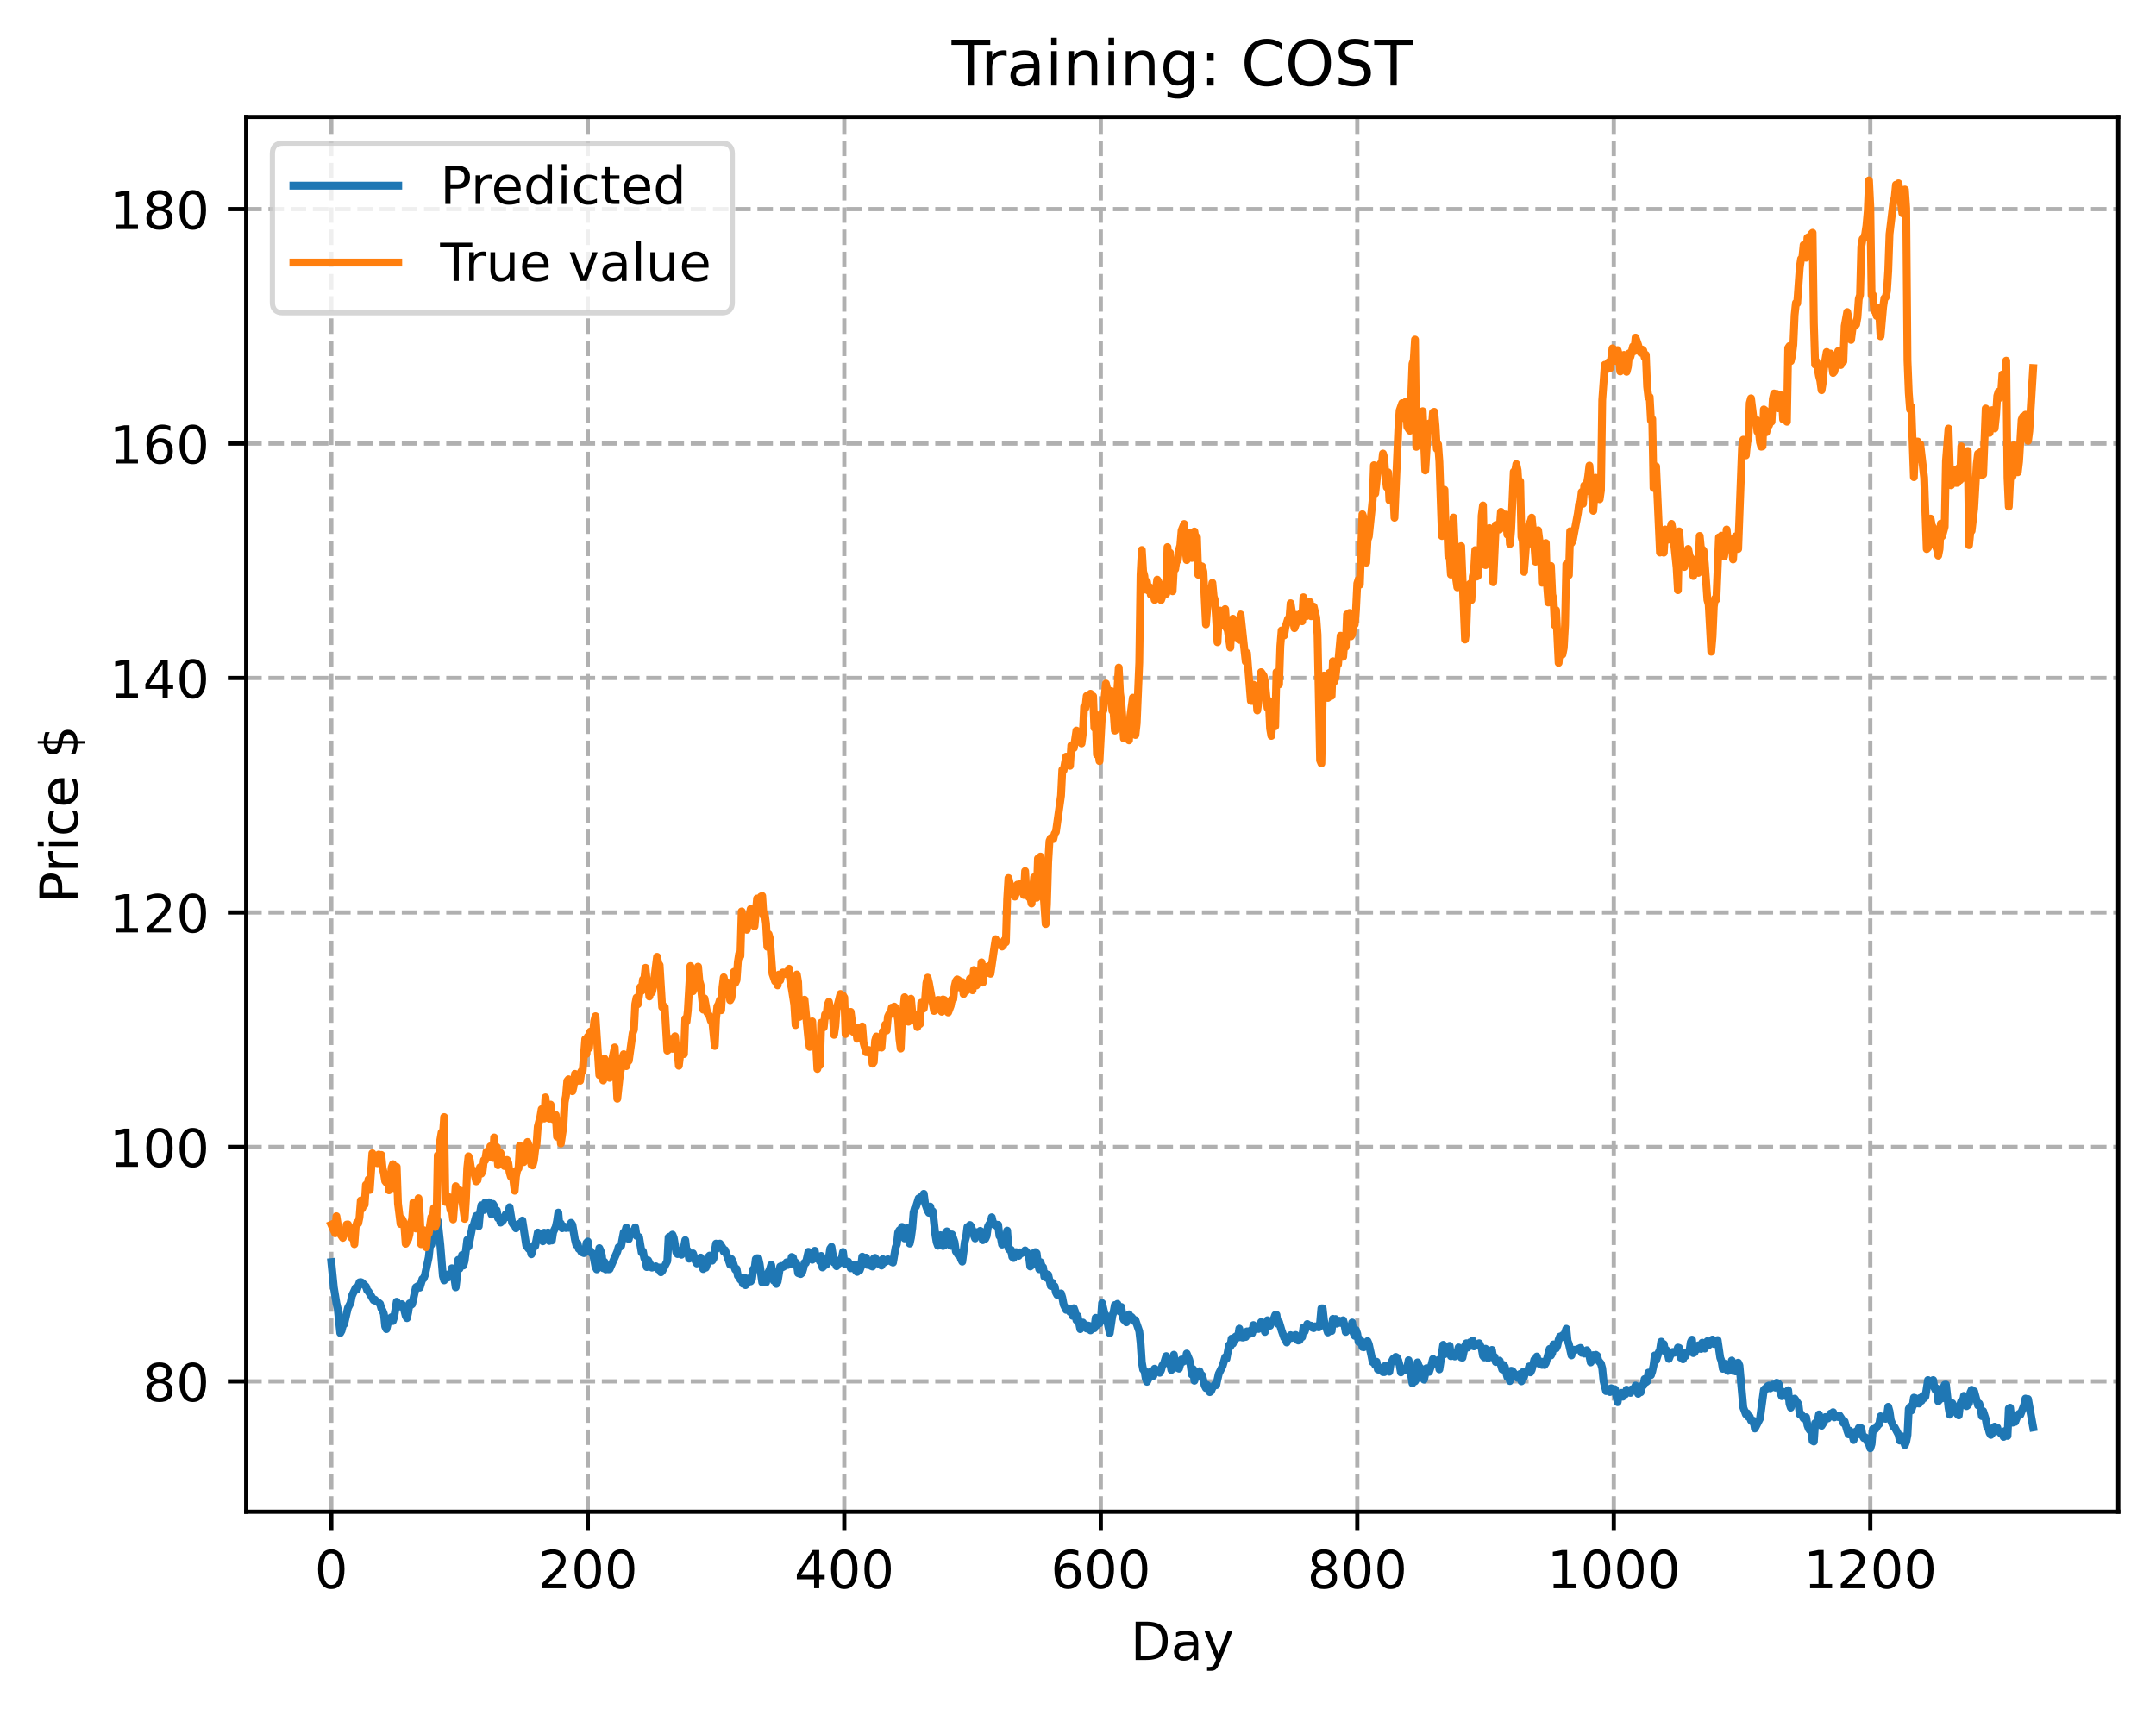 <?xml version="1.0" encoding="utf-8" standalone="no"?>
<!DOCTYPE svg PUBLIC "-//W3C//DTD SVG 1.1//EN"
  "http://www.w3.org/Graphics/SVG/1.1/DTD/svg11.dtd">
<!-- Created with matplotlib (https://matplotlib.org/) -->
<svg height="325.986pt" version="1.1" viewBox="0 0 411.286 325.986" width="411.286pt" xmlns="http://www.w3.org/2000/svg" xmlns:xlink="http://www.w3.org/1999/xlink">
 <defs>
  <style type="text/css">
*{stroke-linecap:butt;stroke-linejoin:round;}
  </style>
 </defs>
 <g id="figure_1">
  <g id="patch_1">
   <path d="M 0 325.986 
L 411.286 325.986 
L 411.286 0 
L 0 0 
z
" style="fill:#ffffff;"/>
  </g>
  <g id="axes_1">
   <g id="patch_2">
    <path d="M 46.966 288.43 
L 404.086 288.43 
L 404.086 22.318 
L 46.966 22.318 
z
" style="fill:#ffffff;"/>
   </g>
   <g id="matplotlib.axis_1">
    <g id="xtick_1">
     <g id="line2d_1">
      <path clip-path="url(#p34ab014447)" d="M 63.198 288.43 
L 63.198 22.318 
" style="fill:none;stroke:#b0b0b0;stroke-dasharray:2.96,1.28;stroke-dashoffset:0;stroke-width:0.8;"/>
     </g>
     <g id="line2d_2">
      <defs>
       <path d="M 0 0 
L 0 3.5 
" id="m2aa1e5a7f8" style="stroke:#000000;stroke-width:0.8;"/>
      </defs>
      <g>
       <use style="stroke:#000000;stroke-width:0.8;" x="63.198" xlink:href="#m2aa1e5a7f8" y="288.43"/>
      </g>
     </g>
     <g id="text_1">
      <!-- 0 -->
      <defs>
       <path d="M 31.781 66.406 
Q 24.172 66.406 20.328 58.906 
Q 16.5 51.422 16.5 36.375 
Q 16.5 21.391 20.328 13.891 
Q 24.172 6.391 31.781 6.391 
Q 39.453 6.391 43.281 13.891 
Q 47.125 21.391 47.125 36.375 
Q 47.125 51.422 43.281 58.906 
Q 39.453 66.406 31.781 66.406 
z
M 31.781 74.219 
Q 44.047 74.219 50.516 64.516 
Q 56.984 54.828 56.984 36.375 
Q 56.984 17.969 50.516 8.266 
Q 44.047 -1.422 31.781 -1.422 
Q 19.531 -1.422 13.062 8.266 
Q 6.594 17.969 6.594 36.375 
Q 6.594 54.828 13.062 64.516 
Q 19.531 74.219 31.781 74.219 
z
" id="DejaVuSans-48"/>
      </defs>
      <g transform="translate(60.017 303.029)scale(0.1 -0.1)">
       <use xlink:href="#DejaVuSans-48"/>
      </g>
     </g>
    </g>
    <g id="xtick_2">
     <g id="line2d_3">
      <path clip-path="url(#p34ab014447)" d="M 112.129 288.43 
L 112.129 22.318 
" style="fill:none;stroke:#b0b0b0;stroke-dasharray:2.96,1.28;stroke-dashoffset:0;stroke-width:0.8;"/>
     </g>
     <g id="line2d_4">
      <g>
       <use style="stroke:#000000;stroke-width:0.8;" x="112.129" xlink:href="#m2aa1e5a7f8" y="288.43"/>
      </g>
     </g>
     <g id="text_2">
      <!-- 200 -->
      <defs>
       <path d="M 19.188 8.297 
L 53.609 8.297 
L 53.609 0 
L 7.328 0 
L 7.328 8.297 
Q 12.938 14.109 22.625 23.891 
Q 32.328 33.688 34.812 36.531 
Q 39.547 41.844 41.422 45.531 
Q 43.312 49.219 43.312 52.781 
Q 43.312 58.594 39.234 62.25 
Q 35.156 65.922 28.609 65.922 
Q 23.969 65.922 18.812 64.312 
Q 13.672 62.703 7.812 59.422 
L 7.812 69.391 
Q 13.766 71.781 18.938 73 
Q 24.125 74.219 28.422 74.219 
Q 39.75 74.219 46.484 68.547 
Q 53.219 62.891 53.219 53.422 
Q 53.219 48.922 51.531 44.891 
Q 49.859 40.875 45.406 35.406 
Q 44.188 33.984 37.641 27.219 
Q 31.109 20.453 19.188 8.297 
z
" id="DejaVuSans-50"/>
      </defs>
      <g transform="translate(102.585 303.029)scale(0.1 -0.1)">
       <use xlink:href="#DejaVuSans-50"/>
       <use x="63.623" xlink:href="#DejaVuSans-48"/>
       <use x="127.246" xlink:href="#DejaVuSans-48"/>
      </g>
     </g>
    </g>
    <g id="xtick_3">
     <g id="line2d_5">
      <path clip-path="url(#p34ab014447)" d="M 161.06 288.43 
L 161.06 22.318 
" style="fill:none;stroke:#b0b0b0;stroke-dasharray:2.96,1.28;stroke-dashoffset:0;stroke-width:0.8;"/>
     </g>
     <g id="line2d_6">
      <g>
       <use style="stroke:#000000;stroke-width:0.8;" x="161.06" xlink:href="#m2aa1e5a7f8" y="288.43"/>
      </g>
     </g>
     <g id="text_3">
      <!-- 400 -->
      <defs>
       <path d="M 37.797 64.312 
L 12.891 25.391 
L 37.797 25.391 
z
M 35.203 72.906 
L 47.609 72.906 
L 47.609 25.391 
L 58.016 25.391 
L 58.016 17.188 
L 47.609 17.188 
L 47.609 0 
L 37.797 0 
L 37.797 17.188 
L 4.891 17.188 
L 4.891 26.703 
z
" id="DejaVuSans-52"/>
      </defs>
      <g transform="translate(151.516 303.029)scale(0.1 -0.1)">
       <use xlink:href="#DejaVuSans-52"/>
       <use x="63.623" xlink:href="#DejaVuSans-48"/>
       <use x="127.246" xlink:href="#DejaVuSans-48"/>
      </g>
     </g>
    </g>
    <g id="xtick_4">
     <g id="line2d_7">
      <path clip-path="url(#p34ab014447)" d="M 209.99 288.43 
L 209.99 22.318 
" style="fill:none;stroke:#b0b0b0;stroke-dasharray:2.96,1.28;stroke-dashoffset:0;stroke-width:0.8;"/>
     </g>
     <g id="line2d_8">
      <g>
       <use style="stroke:#000000;stroke-width:0.8;" x="209.99" xlink:href="#m2aa1e5a7f8" y="288.43"/>
      </g>
     </g>
     <g id="text_4">
      <!-- 600 -->
      <defs>
       <path d="M 33.016 40.375 
Q 26.375 40.375 22.484 35.828 
Q 18.609 31.297 18.609 23.391 
Q 18.609 15.531 22.484 10.953 
Q 26.375 6.391 33.016 6.391 
Q 39.656 6.391 43.531 10.953 
Q 47.406 15.531 47.406 23.391 
Q 47.406 31.297 43.531 35.828 
Q 39.656 40.375 33.016 40.375 
z
M 52.594 71.297 
L 52.594 62.312 
Q 48.875 64.062 45.094 64.984 
Q 41.312 65.922 37.594 65.922 
Q 27.828 65.922 22.672 59.328 
Q 17.531 52.734 16.797 39.406 
Q 19.672 43.656 24.016 45.922 
Q 28.375 48.188 33.594 48.188 
Q 44.578 48.188 50.953 41.516 
Q 57.328 34.859 57.328 23.391 
Q 57.328 12.156 50.688 5.359 
Q 44.047 -1.422 33.016 -1.422 
Q 20.359 -1.422 13.672 8.266 
Q 6.984 17.969 6.984 36.375 
Q 6.984 53.656 15.188 63.938 
Q 23.391 74.219 37.203 74.219 
Q 40.922 74.219 44.703 73.484 
Q 48.484 72.75 52.594 71.297 
z
" id="DejaVuSans-54"/>
      </defs>
      <g transform="translate(200.446 303.029)scale(0.1 -0.1)">
       <use xlink:href="#DejaVuSans-54"/>
       <use x="63.623" xlink:href="#DejaVuSans-48"/>
       <use x="127.246" xlink:href="#DejaVuSans-48"/>
      </g>
     </g>
    </g>
    <g id="xtick_5">
     <g id="line2d_9">
      <path clip-path="url(#p34ab014447)" d="M 258.921 288.43 
L 258.921 22.318 
" style="fill:none;stroke:#b0b0b0;stroke-dasharray:2.96,1.28;stroke-dashoffset:0;stroke-width:0.8;"/>
     </g>
     <g id="line2d_10">
      <g>
       <use style="stroke:#000000;stroke-width:0.8;" x="258.921" xlink:href="#m2aa1e5a7f8" y="288.43"/>
      </g>
     </g>
     <g id="text_5">
      <!-- 800 -->
      <defs>
       <path d="M 31.781 34.625 
Q 24.75 34.625 20.719 30.859 
Q 16.703 27.094 16.703 20.516 
Q 16.703 13.922 20.719 10.156 
Q 24.75 6.391 31.781 6.391 
Q 38.812 6.391 42.859 10.172 
Q 46.922 13.969 46.922 20.516 
Q 46.922 27.094 42.891 30.859 
Q 38.875 34.625 31.781 34.625 
z
M 21.922 38.812 
Q 15.578 40.375 12.031 44.719 
Q 8.5 49.078 8.5 55.328 
Q 8.5 64.062 14.719 69.141 
Q 20.953 74.219 31.781 74.219 
Q 42.672 74.219 48.875 69.141 
Q 55.078 64.062 55.078 55.328 
Q 55.078 49.078 51.531 44.719 
Q 48 40.375 41.703 38.812 
Q 48.828 37.156 52.797 32.312 
Q 56.781 27.484 56.781 20.516 
Q 56.781 9.906 50.312 4.234 
Q 43.844 -1.422 31.781 -1.422 
Q 19.734 -1.422 13.25 4.234 
Q 6.781 9.906 6.781 20.516 
Q 6.781 27.484 10.781 32.312 
Q 14.797 37.156 21.922 38.812 
z
M 18.312 54.391 
Q 18.312 48.734 21.844 45.562 
Q 25.391 42.391 31.781 42.391 
Q 38.141 42.391 41.719 45.562 
Q 45.312 48.734 45.312 54.391 
Q 45.312 60.062 41.719 63.234 
Q 38.141 66.406 31.781 66.406 
Q 25.391 66.406 21.844 63.234 
Q 18.312 60.062 18.312 54.391 
z
" id="DejaVuSans-56"/>
      </defs>
      <g transform="translate(249.377 303.029)scale(0.1 -0.1)">
       <use xlink:href="#DejaVuSans-56"/>
       <use x="63.623" xlink:href="#DejaVuSans-48"/>
       <use x="127.246" xlink:href="#DejaVuSans-48"/>
      </g>
     </g>
    </g>
    <g id="xtick_6">
     <g id="line2d_11">
      <path clip-path="url(#p34ab014447)" d="M 307.851 288.43 
L 307.851 22.318 
" style="fill:none;stroke:#b0b0b0;stroke-dasharray:2.96,1.28;stroke-dashoffset:0;stroke-width:0.8;"/>
     </g>
     <g id="line2d_12">
      <g>
       <use style="stroke:#000000;stroke-width:0.8;" x="307.851" xlink:href="#m2aa1e5a7f8" y="288.43"/>
      </g>
     </g>
     <g id="text_6">
      <!-- 1000 -->
      <defs>
       <path d="M 12.406 8.297 
L 28.516 8.297 
L 28.516 63.922 
L 10.984 60.406 
L 10.984 69.391 
L 28.422 72.906 
L 38.281 72.906 
L 38.281 8.297 
L 54.391 8.297 
L 54.391 0 
L 12.406 0 
z
" id="DejaVuSans-49"/>
      </defs>
      <g transform="translate(295.126 303.029)scale(0.1 -0.1)">
       <use xlink:href="#DejaVuSans-49"/>
       <use x="63.623" xlink:href="#DejaVuSans-48"/>
       <use x="127.246" xlink:href="#DejaVuSans-48"/>
       <use x="190.869" xlink:href="#DejaVuSans-48"/>
      </g>
     </g>
    </g>
    <g id="xtick_7">
     <g id="line2d_13">
      <path clip-path="url(#p34ab014447)" d="M 356.782 288.43 
L 356.782 22.318 
" style="fill:none;stroke:#b0b0b0;stroke-dasharray:2.96,1.28;stroke-dashoffset:0;stroke-width:0.8;"/>
     </g>
     <g id="line2d_14">
      <g>
       <use style="stroke:#000000;stroke-width:0.8;" x="356.782" xlink:href="#m2aa1e5a7f8" y="288.43"/>
      </g>
     </g>
     <g id="text_7">
      <!-- 1200 -->
      <g transform="translate(344.057 303.029)scale(0.1 -0.1)">
       <use xlink:href="#DejaVuSans-49"/>
       <use x="63.623" xlink:href="#DejaVuSans-50"/>
       <use x="127.246" xlink:href="#DejaVuSans-48"/>
       <use x="190.869" xlink:href="#DejaVuSans-48"/>
      </g>
     </g>
    </g>
    <g id="text_8">
     <!-- Day -->
     <defs>
      <path d="M 19.672 64.797 
L 19.672 8.109 
L 31.594 8.109 
Q 46.688 8.109 53.688 14.938 
Q 60.688 21.781 60.688 36.531 
Q 60.688 51.172 53.688 57.984 
Q 46.688 64.797 31.594 64.797 
z
M 9.812 72.906 
L 30.078 72.906 
Q 51.266 72.906 61.172 64.094 
Q 71.094 55.281 71.094 36.531 
Q 71.094 17.672 61.125 8.828 
Q 51.172 0 30.078 0 
L 9.812 0 
z
" id="DejaVuSans-68"/>
      <path d="M 34.281 27.484 
Q 23.391 27.484 19.188 25 
Q 14.984 22.516 14.984 16.5 
Q 14.984 11.719 18.141 8.906 
Q 21.297 6.109 26.703 6.109 
Q 34.188 6.109 38.703 11.406 
Q 43.219 16.703 43.219 25.484 
L 43.219 27.484 
z
M 52.203 31.203 
L 52.203 0 
L 43.219 0 
L 43.219 8.297 
Q 40.141 3.328 35.547 0.953 
Q 30.953 -1.422 24.312 -1.422 
Q 15.922 -1.422 10.953 3.297 
Q 6 8.016 6 15.922 
Q 6 25.141 12.172 29.828 
Q 18.359 34.516 30.609 34.516 
L 43.219 34.516 
L 43.219 35.406 
Q 43.219 41.609 39.141 45 
Q 35.062 48.391 27.688 48.391 
Q 23 48.391 18.547 47.266 
Q 14.109 46.141 10.016 43.891 
L 10.016 52.203 
Q 14.938 54.109 19.578 55.047 
Q 24.219 56 28.609 56 
Q 40.484 56 46.344 49.844 
Q 52.203 43.703 52.203 31.203 
z
" id="DejaVuSans-97"/>
      <path d="M 32.172 -5.078 
Q 28.375 -14.844 24.75 -17.812 
Q 21.141 -20.797 15.094 -20.797 
L 7.906 -20.797 
L 7.906 -13.281 
L 13.188 -13.281 
Q 16.891 -13.281 18.938 -11.516 
Q 21 -9.766 23.484 -3.219 
L 25.094 0.875 
L 2.984 54.688 
L 12.5 54.688 
L 29.594 11.922 
L 46.688 54.688 
L 56.203 54.688 
z
" id="DejaVuSans-121"/>
     </defs>
     <g transform="translate(215.652 316.707)scale(0.1 -0.1)">
      <use xlink:href="#DejaVuSans-68"/>
      <use x="77.002" xlink:href="#DejaVuSans-97"/>
      <use x="138.281" xlink:href="#DejaVuSans-121"/>
     </g>
    </g>
   </g>
   <g id="matplotlib.axis_2">
    <g id="ytick_1">
     <g id="line2d_15">
      <path clip-path="url(#p34ab014447)" d="M 46.966 263.56 
L 404.086 263.56 
" style="fill:none;stroke:#b0b0b0;stroke-dasharray:2.96,1.28;stroke-dashoffset:0;stroke-width:0.8;"/>
     </g>
     <g id="line2d_16">
      <defs>
       <path d="M 0 0 
L -3.5 0 
" id="mbca5c7149a" style="stroke:#000000;stroke-width:0.8;"/>
      </defs>
      <g>
       <use style="stroke:#000000;stroke-width:0.8;" x="46.966" xlink:href="#mbca5c7149a" y="263.56"/>
      </g>
     </g>
     <g id="text_9">
      <!-- 80 -->
      <g transform="translate(27.241 267.359)scale(0.1 -0.1)">
       <use xlink:href="#DejaVuSans-56"/>
       <use x="63.623" xlink:href="#DejaVuSans-48"/>
      </g>
     </g>
    </g>
    <g id="ytick_2">
     <g id="line2d_17">
      <path clip-path="url(#p34ab014447)" d="M 46.966 218.827 
L 404.086 218.827 
" style="fill:none;stroke:#b0b0b0;stroke-dasharray:2.96,1.28;stroke-dashoffset:0;stroke-width:0.8;"/>
     </g>
     <g id="line2d_18">
      <g>
       <use style="stroke:#000000;stroke-width:0.8;" x="46.966" xlink:href="#mbca5c7149a" y="218.827"/>
      </g>
     </g>
     <g id="text_10">
      <!-- 100 -->
      <g transform="translate(20.878 222.626)scale(0.1 -0.1)">
       <use xlink:href="#DejaVuSans-49"/>
       <use x="63.623" xlink:href="#DejaVuSans-48"/>
       <use x="127.246" xlink:href="#DejaVuSans-48"/>
      </g>
     </g>
    </g>
    <g id="ytick_3">
     <g id="line2d_19">
      <path clip-path="url(#p34ab014447)" d="M 46.966 174.094 
L 404.086 174.094 
" style="fill:none;stroke:#b0b0b0;stroke-dasharray:2.96,1.28;stroke-dashoffset:0;stroke-width:0.8;"/>
     </g>
     <g id="line2d_20">
      <g>
       <use style="stroke:#000000;stroke-width:0.8;" x="46.966" xlink:href="#mbca5c7149a" y="174.094"/>
      </g>
     </g>
     <g id="text_11">
      <!-- 120 -->
      <g transform="translate(20.878 177.893)scale(0.1 -0.1)">
       <use xlink:href="#DejaVuSans-49"/>
       <use x="63.623" xlink:href="#DejaVuSans-50"/>
       <use x="127.246" xlink:href="#DejaVuSans-48"/>
      </g>
     </g>
    </g>
    <g id="ytick_4">
     <g id="line2d_21">
      <path clip-path="url(#p34ab014447)" d="M 46.966 129.36 
L 404.086 129.36 
" style="fill:none;stroke:#b0b0b0;stroke-dasharray:2.96,1.28;stroke-dashoffset:0;stroke-width:0.8;"/>
     </g>
     <g id="line2d_22">
      <g>
       <use style="stroke:#000000;stroke-width:0.8;" x="46.966" xlink:href="#mbca5c7149a" y="129.36"/>
      </g>
     </g>
     <g id="text_12">
      <!-- 140 -->
      <g transform="translate(20.878 133.16)scale(0.1 -0.1)">
       <use xlink:href="#DejaVuSans-49"/>
       <use x="63.623" xlink:href="#DejaVuSans-52"/>
       <use x="127.246" xlink:href="#DejaVuSans-48"/>
      </g>
     </g>
    </g>
    <g id="ytick_5">
     <g id="line2d_23">
      <path clip-path="url(#p34ab014447)" d="M 46.966 84.627 
L 404.086 84.627 
" style="fill:none;stroke:#b0b0b0;stroke-dasharray:2.96,1.28;stroke-dashoffset:0;stroke-width:0.8;"/>
     </g>
     <g id="line2d_24">
      <g>
       <use style="stroke:#000000;stroke-width:0.8;" x="46.966" xlink:href="#mbca5c7149a" y="84.627"/>
      </g>
     </g>
     <g id="text_13">
      <!-- 160 -->
      <g transform="translate(20.878 88.426)scale(0.1 -0.1)">
       <use xlink:href="#DejaVuSans-49"/>
       <use x="63.623" xlink:href="#DejaVuSans-54"/>
       <use x="127.246" xlink:href="#DejaVuSans-48"/>
      </g>
     </g>
    </g>
    <g id="ytick_6">
     <g id="line2d_25">
      <path clip-path="url(#p34ab014447)" d="M 46.966 39.894 
L 404.086 39.894 
" style="fill:none;stroke:#b0b0b0;stroke-dasharray:2.96,1.28;stroke-dashoffset:0;stroke-width:0.8;"/>
     </g>
     <g id="line2d_26">
      <g>
       <use style="stroke:#000000;stroke-width:0.8;" x="46.966" xlink:href="#mbca5c7149a" y="39.894"/>
      </g>
     </g>
     <g id="text_14">
      <!-- 180 -->
      <g transform="translate(20.878 43.693)scale(0.1 -0.1)">
       <use xlink:href="#DejaVuSans-49"/>
       <use x="63.623" xlink:href="#DejaVuSans-56"/>
       <use x="127.246" xlink:href="#DejaVuSans-48"/>
      </g>
     </g>
    </g>
    <g id="text_15">
     <!-- Price $ -->
     <defs>
      <path d="M 19.672 64.797 
L 19.672 37.406 
L 32.078 37.406 
Q 38.969 37.406 42.719 40.969 
Q 46.484 44.531 46.484 51.125 
Q 46.484 57.672 42.719 61.234 
Q 38.969 64.797 32.078 64.797 
z
M 9.812 72.906 
L 32.078 72.906 
Q 44.344 72.906 50.609 67.359 
Q 56.891 61.812 56.891 51.125 
Q 56.891 40.328 50.609 34.812 
Q 44.344 29.297 32.078 29.297 
L 19.672 29.297 
L 19.672 0 
L 9.812 0 
z
" id="DejaVuSans-80"/>
      <path d="M 41.109 46.297 
Q 39.594 47.172 37.812 47.578 
Q 36.031 48 33.891 48 
Q 26.266 48 22.188 43.047 
Q 18.109 38.094 18.109 28.812 
L 18.109 0 
L 9.078 0 
L 9.078 54.688 
L 18.109 54.688 
L 18.109 46.188 
Q 20.953 51.172 25.484 53.578 
Q 30.031 56 36.531 56 
Q 37.453 56 38.578 55.875 
Q 39.703 55.766 41.062 55.516 
z
" id="DejaVuSans-114"/>
      <path d="M 9.422 54.688 
L 18.406 54.688 
L 18.406 0 
L 9.422 0 
z
M 9.422 75.984 
L 18.406 75.984 
L 18.406 64.594 
L 9.422 64.594 
z
" id="DejaVuSans-105"/>
      <path d="M 48.781 52.594 
L 48.781 44.188 
Q 44.969 46.297 41.141 47.344 
Q 37.312 48.391 33.406 48.391 
Q 24.656 48.391 19.812 42.844 
Q 14.984 37.312 14.984 27.297 
Q 14.984 17.281 19.812 11.734 
Q 24.656 6.203 33.406 6.203 
Q 37.312 6.203 41.141 7.25 
Q 44.969 8.297 48.781 10.406 
L 48.781 2.094 
Q 45.016 0.344 40.984 -0.531 
Q 36.969 -1.422 32.422 -1.422 
Q 20.062 -1.422 12.781 6.344 
Q 5.516 14.109 5.516 27.297 
Q 5.516 40.672 12.859 48.328 
Q 20.219 56 33.016 56 
Q 37.156 56 41.109 55.141 
Q 45.062 54.297 48.781 52.594 
z
" id="DejaVuSans-99"/>
      <path d="M 56.203 29.594 
L 56.203 25.203 
L 14.891 25.203 
Q 15.484 15.922 20.484 11.062 
Q 25.484 6.203 34.422 6.203 
Q 39.594 6.203 44.453 7.469 
Q 49.312 8.734 54.109 11.281 
L 54.109 2.781 
Q 49.266 0.734 44.188 -0.344 
Q 39.109 -1.422 33.891 -1.422 
Q 20.797 -1.422 13.156 6.188 
Q 5.516 13.812 5.516 26.812 
Q 5.516 40.234 12.766 48.109 
Q 20.016 56 32.328 56 
Q 43.359 56 49.781 48.891 
Q 56.203 41.797 56.203 29.594 
z
M 47.219 32.234 
Q 47.125 39.594 43.094 43.984 
Q 39.062 48.391 32.422 48.391 
Q 24.906 48.391 20.391 44.141 
Q 15.875 39.891 15.188 32.172 
z
" id="DejaVuSans-101"/>
      <path id="DejaVuSans-32"/>
      <path d="M 33.797 -14.703 
L 28.906 -14.703 
L 28.859 0 
Q 23.734 0.094 18.609 1.188 
Q 13.484 2.297 8.297 4.5 
L 8.297 13.281 
Q 13.281 10.156 18.375 8.562 
Q 23.484 6.984 28.906 6.938 
L 28.906 29.203 
Q 18.109 30.953 13.203 35.156 
Q 8.297 39.359 8.297 46.688 
Q 8.297 54.641 13.625 59.219 
Q 18.953 63.812 28.906 64.5 
L 28.906 75.984 
L 33.797 75.984 
L 33.797 64.656 
Q 38.328 64.453 42.578 63.688 
Q 46.828 62.938 50.875 61.625 
L 50.875 53.078 
Q 46.828 55.125 42.547 56.25 
Q 38.281 57.375 33.797 57.562 
L 33.797 36.719 
Q 44.875 35.016 50.094 30.609 
Q 55.328 26.219 55.328 18.609 
Q 55.328 10.359 49.781 5.594 
Q 44.234 0.828 33.797 0.094 
z
M 28.906 37.594 
L 28.906 57.625 
Q 23.25 56.984 20.266 54.391 
Q 17.281 51.812 17.281 47.516 
Q 17.281 43.312 20.031 40.969 
Q 22.797 38.625 28.906 37.594 
z
M 33.797 28.219 
L 33.797 7.078 
Q 39.984 7.906 43.141 10.594 
Q 46.297 13.281 46.297 17.672 
Q 46.297 21.969 43.281 24.5 
Q 40.281 27.047 33.797 28.219 
z
" id="DejaVuSans-36"/>
     </defs>
     <g transform="translate(14.798 172.342)rotate(-90)scale(0.1 -0.1)">
      <use xlink:href="#DejaVuSans-80"/>
      <use x="58.553" xlink:href="#DejaVuSans-114"/>
      <use x="99.666" xlink:href="#DejaVuSans-105"/>
      <use x="127.449" xlink:href="#DejaVuSans-99"/>
      <use x="182.43" xlink:href="#DejaVuSans-101"/>
      <use x="243.953" xlink:href="#DejaVuSans-32"/>
      <use x="275.74" xlink:href="#DejaVuSans-36"/>
     </g>
    </g>
   </g>
   <g id="line2d_27">
    <path clip-path="url(#p34ab014447)" d="M 63.198 240.806 
L 63.688 245.664 
L 64.177 248.671 
L 64.422 249.716 
L 64.911 254.338 
L 65.156 253.899 
L 65.4 252.895 
L 65.645 252.659 
L 66.134 250.555 
L 66.379 249.531 
L 66.868 248.604 
L 67.113 247.289 
L 67.847 245.711 
L 68.091 246.059 
L 68.581 244.657 
L 68.825 244.619 
L 69.07 244.722 
L 69.804 245.465 
L 70.049 246.199 
L 70.293 246.411 
L 71.272 248.07 
L 71.517 247.972 
L 71.761 248.291 
L 72.006 248.381 
L 72.495 248.762 
L 72.74 249.645 
L 72.984 250.055 
L 73.229 250.685 
L 73.474 253.084 
L 73.718 253.586 
L 74.208 251.554 
L 74.452 251.674 
L 74.697 251.298 
L 74.942 252.048 
L 75.186 251.29 
L 75.676 248.359 
L 75.92 249.101 
L 76.165 249.284 
L 76.41 249.128 
L 76.654 248.827 
L 76.899 249.111 
L 77.388 251.05 
L 77.633 251.494 
L 77.878 250.361 
L 78.122 248.67 
L 78.367 249.015 
L 78.611 248.837 
L 79.345 245.603 
L 79.835 245.305 
L 80.079 245.678 
L 80.569 244.028 
L 80.813 243.926 
L 81.058 243.286 
L 81.792 239.864 
L 82.037 237.535 
L 82.281 237.486 
L 82.771 235.129 
L 83.015 233.247 
L 83.26 232.493 
L 83.505 232.932 
L 83.994 237.46 
L 84.483 243.45 
L 84.728 244.293 
L 85.217 243.181 
L 85.462 243.764 
L 85.706 243.416 
L 85.951 243.59 
L 86.196 241.978 
L 86.44 243.342 
L 86.685 243.904 
L 86.93 245.617 
L 87.174 243.602 
L 87.419 240.363 
L 87.664 242.073 
L 88.153 239.435 
L 88.398 241.461 
L 88.642 240.533 
L 89.132 236.556 
L 89.376 237.866 
L 90.11 234.064 
L 90.355 233.751 
L 90.844 231.981 
L 91.333 233.959 
L 91.578 231.309 
L 91.823 229.954 
L 92.067 230.777 
L 92.312 230.862 
L 92.557 229.431 
L 92.801 229.443 
L 93.046 229.64 
L 93.291 229.395 
L 93.535 230.963 
L 93.78 231.722 
L 94.025 229.691 
L 94.269 230.093 
L 94.514 231.548 
L 94.759 230.918 
L 95.003 232.421 
L 95.248 232.232 
L 95.493 233.268 
L 95.982 232.831 
L 96.471 231.68 
L 96.716 232.221 
L 97.205 230.327 
L 97.694 233.298 
L 97.939 233.662 
L 98.184 233.61 
L 98.428 234.361 
L 98.673 233.775 
L 98.918 233.78 
L 99.162 233.428 
L 99.407 233.892 
L 99.652 232.865 
L 100.386 237.648 
L 100.875 238.29 
L 101.12 238.275 
L 101.364 239.31 
L 101.854 237.61 
L 102.098 237.761 
L 102.587 235.164 
L 102.832 235.815 
L 103.077 235.63 
L 103.566 236.834 
L 103.811 235.194 
L 104.055 235.337 
L 104.3 236.388 
L 104.545 235.16 
L 104.789 236.767 
L 105.034 236.599 
L 105.279 236.686 
L 105.523 235.102 
L 106.013 234.088 
L 106.257 232.99 
L 106.502 231.354 
L 106.747 234.043 
L 106.991 233.424 
L 107.236 234.345 
L 107.481 233.975 
L 107.725 234.05 
L 107.97 234.3 
L 108.215 234.193 
L 108.459 234.263 
L 108.948 233.299 
L 109.193 233.688 
L 109.682 236.535 
L 109.927 237.514 
L 110.172 237.223 
L 110.416 238.283 
L 110.661 238.43 
L 110.906 238.882 
L 111.395 239.089 
L 111.64 238.938 
L 111.884 237.139 
L 112.129 236.876 
L 112.374 238.821 
L 112.618 238.68 
L 112.863 239.086 
L 113.108 239.172 
L 113.597 241.714 
L 113.842 242.19 
L 114.331 238.135 
L 114.575 238.663 
L 114.82 239.542 
L 115.065 241.971 
L 115.309 240.759 
L 115.554 242.198 
L 115.799 241.782 
L 116.043 242.18 
L 116.288 242.152 
L 117.756 238.817 
L 118.001 237.948 
L 118.245 237.924 
L 118.49 237.724 
L 118.979 235.14 
L 119.224 235.076 
L 119.469 234.191 
L 119.713 235.801 
L 119.958 236.417 
L 120.203 235.089 
L 120.692 234.961 
L 120.936 234.795 
L 121.181 234.176 
L 121.426 235.797 
L 121.915 236.024 
L 122.404 238.981 
L 122.649 238.745 
L 122.894 240.002 
L 123.138 240.594 
L 123.383 241.753 
L 123.628 240.45 
L 124.362 241.86 
L 125.096 241.598 
L 125.585 242.2 
L 125.83 241.834 
L 126.074 242.748 
L 126.319 242.521 
L 127.297 240.611 
L 127.542 236.072 
L 127.787 235.915 
L 128.031 236.228 
L 128.276 235.565 
L 128.521 236.179 
L 129.01 238.921 
L 129.255 239.269 
L 129.499 238.94 
L 129.744 239.063 
L 129.989 239.405 
L 130.233 238.303 
L 130.478 237.926 
L 130.723 236.611 
L 130.967 238.669 
L 131.212 238.644 
L 131.457 240.148 
L 131.946 239.935 
L 132.191 239.13 
L 132.68 240.59 
L 132.924 241.066 
L 133.169 240.693 
L 133.414 240.712 
L 133.658 239.937 
L 134.148 242.137 
L 134.392 241.916 
L 134.637 241.881 
L 134.882 241.199 
L 135.126 239.831 
L 135.371 239.556 
L 135.616 240.29 
L 135.86 240.533 
L 136.105 240.159 
L 136.594 237.278 
L 136.839 238.183 
L 137.084 237.556 
L 137.328 237.275 
L 137.818 238.034 
L 138.062 238.816 
L 138.307 238.506 
L 138.796 239.86 
L 139.285 241.311 
L 139.53 240.22 
L 139.775 240.687 
L 140.264 242.235 
L 140.509 242.088 
L 140.753 243.412 
L 140.998 243.661 
L 141.243 244.146 
L 141.487 244.178 
L 141.732 244.954 
L 141.977 243.753 
L 142.221 245.202 
L 142.466 244.976 
L 142.711 243.931 
L 142.955 244.444 
L 143.2 244.491 
L 143.445 244.109 
L 143.689 242.164 
L 143.934 242.153 
L 144.178 240.22 
L 144.423 240.059 
L 144.668 240.072 
L 144.912 241.154 
L 145.402 244.677 
L 145.646 244.581 
L 145.891 243.929 
L 146.136 244.697 
L 146.38 243.157 
L 146.87 242.148 
L 147.114 241.325 
L 147.604 244.358 
L 147.848 244.289 
L 148.093 244.969 
L 148.338 244.569 
L 148.827 241.654 
L 149.072 241.544 
L 149.316 241.77 
L 149.561 241.628 
L 150.05 240.844 
L 150.295 241.349 
L 150.539 240.803 
L 150.784 241.179 
L 151.029 239.824 
L 151.273 239.943 
L 151.518 241.014 
L 151.763 240.853 
L 152.007 241.267 
L 152.252 242.908 
L 152.741 243.085 
L 152.986 242.877 
L 153.231 242.092 
L 153.475 240.92 
L 153.72 240.988 
L 154.209 238.84 
L 154.699 239.285 
L 154.943 240.358 
L 155.188 239.901 
L 155.433 238.646 
L 155.677 240.113 
L 155.922 240.134 
L 156.166 239.896 
L 156.411 240.697 
L 156.656 239.623 
L 156.9 241.823 
L 157.39 241.347 
L 157.634 241.302 
L 158.124 239.896 
L 158.368 238.244 
L 158.613 237.889 
L 159.102 240.913 
L 159.347 240.366 
L 159.592 241.593 
L 159.836 241.173 
L 160.081 241.064 
L 160.326 240.454 
L 160.57 240.147 
L 160.815 238.868 
L 161.06 241.036 
L 161.304 241.2 
L 161.549 240.805 
L 161.794 240.718 
L 162.038 241.148 
L 162.283 241.982 
L 162.527 241.951 
L 162.772 241.277 
L 163.017 241.287 
L 163.261 242.436 
L 163.506 242.677 
L 163.751 241.246 
L 163.995 242.384 
L 164.24 241.719 
L 164.485 239.765 
L 164.729 240.163 
L 165.219 239.951 
L 165.463 241.332 
L 165.708 241.186 
L 165.953 241.277 
L 166.197 241.553 
L 166.442 241.647 
L 166.687 240.121 
L 166.931 239.995 
L 167.176 240.342 
L 167.421 241.052 
L 167.665 241.147 
L 168.154 241.47 
L 168.399 240.242 
L 168.644 240.915 
L 168.888 240.663 
L 169.133 240.642 
L 169.378 240.26 
L 170.112 240.777 
L 170.356 240.893 
L 170.846 238.007 
L 171.09 237.38 
L 171.335 235.135 
L 171.58 234.711 
L 171.824 234.758 
L 172.069 234.089 
L 172.314 234.819 
L 172.558 236.288 
L 172.803 236.052 
L 173.048 234.332 
L 173.537 237.273 
L 173.782 236.153 
L 174.026 234.336 
L 174.271 231.351 
L 174.515 230.481 
L 174.76 230.191 
L 175.249 228.628 
L 175.494 228.881 
L 175.739 228.307 
L 175.983 228.366 
L 176.228 227.771 
L 176.473 229.618 
L 176.962 230.966 
L 177.207 231.399 
L 177.451 230.206 
L 177.696 231.303 
L 177.941 231.118 
L 178.43 235.535 
L 178.675 237.01 
L 178.919 237.685 
L 179.164 236.182 
L 179.409 235.667 
L 179.653 237.105 
L 179.898 237.733 
L 180.142 237.634 
L 180.387 235.306 
L 180.632 234.938 
L 180.876 235.169 
L 181.121 236.872 
L 181.366 237.699 
L 181.61 235.528 
L 182.1 236.992 
L 182.344 238.76 
L 182.834 239.475 
L 183.078 239.06 
L 183.323 240.24 
L 183.568 240.72 
L 184.057 236.911 
L 184.302 236.008 
L 184.546 234.093 
L 184.791 234.569 
L 185.036 233.724 
L 185.28 234.043 
L 185.77 235.656 
L 186.014 236.288 
L 186.259 235.104 
L 186.748 235.159 
L 186.993 234.844 
L 187.237 235.007 
L 187.482 236.625 
L 187.727 235.946 
L 187.971 236.36 
L 188.216 235.817 
L 188.461 234.033 
L 188.705 233.565 
L 188.95 233.455 
L 189.195 232.243 
L 189.439 233.336 
L 189.684 233.684 
L 189.929 233.591 
L 190.173 233.969 
L 190.418 233.688 
L 190.663 235.83 
L 190.907 236.057 
L 191.152 237.464 
L 191.397 236.181 
L 191.641 236.847 
L 191.886 236.373 
L 192.13 234.799 
L 192.375 238.169 
L 192.62 238.496 
L 192.864 238.443 
L 193.109 239.807 
L 193.354 240.03 
L 193.598 239.219 
L 193.843 238.903 
L 194.088 239.445 
L 194.332 239.615 
L 194.577 238.944 
L 194.822 239.15 
L 195.311 238.885 
L 195.556 238.568 
L 196.045 239.102 
L 196.29 239.738 
L 196.534 241.635 
L 196.779 241.445 
L 197.268 239.029 
L 197.513 238.894 
L 197.758 239.114 
L 198.002 241.149 
L 198.247 242.167 
L 198.491 240.809 
L 198.736 241.594 
L 198.981 241.775 
L 199.225 243.607 
L 199.47 242.99 
L 199.715 243.837 
L 199.959 243.214 
L 200.449 245.352 
L 200.693 244.705 
L 200.938 245.254 
L 201.183 245.404 
L 201.427 246.599 
L 201.672 247.065 
L 201.917 247.053 
L 202.161 247.194 
L 202.406 246.773 
L 202.651 247.595 
L 202.895 248.884 
L 203.385 249.917 
L 203.629 249.655 
L 203.874 249.64 
L 204.118 250.317 
L 204.363 250.076 
L 204.608 251.056 
L 204.852 249.598 
L 205.097 250.272 
L 205.342 251.903 
L 205.586 251.091 
L 206.076 253.595 
L 206.565 252.328 
L 207.299 253.48 
L 207.544 252.904 
L 207.788 252.968 
L 208.033 253.825 
L 208.278 253.393 
L 208.522 253.206 
L 208.767 253.436 
L 209.012 251.433 
L 209.256 252.833 
L 209.501 251.684 
L 209.746 252.503 
L 209.99 252.009 
L 210.235 248.615 
L 210.724 250.72 
L 210.969 250.958 
L 211.703 254.37 
L 212.192 251.057 
L 212.437 250.288 
L 212.681 248.989 
L 212.926 249.025 
L 213.171 248.769 
L 213.66 250.264 
L 213.905 249.359 
L 214.149 251.261 
L 214.394 251.821 
L 214.639 251.938 
L 214.883 252.288 
L 215.373 250.778 
L 215.617 251.374 
L 215.862 251.272 
L 216.106 251.57 
L 216.351 252.059 
L 216.596 251.874 
L 217.33 254.002 
L 217.574 256.188 
L 217.819 259.914 
L 218.064 261.303 
L 218.308 261.477 
L 218.553 262.941 
L 218.798 263.639 
L 219.287 262.708 
L 219.532 261.675 
L 219.776 261.98 
L 220.021 262.515 
L 220.266 261.139 
L 221.244 261.918 
L 221.489 261.434 
L 221.734 260.513 
L 221.978 260.297 
L 222.467 258.739 
L 222.712 259.152 
L 222.957 260.087 
L 223.201 260.014 
L 223.446 261.387 
L 223.691 260.461 
L 223.935 258.47 
L 224.18 260.88 
L 224.669 261.008 
L 224.914 261.138 
L 225.403 259.384 
L 225.648 259.833 
L 225.893 259.643 
L 226.137 259.621 
L 226.382 258.245 
L 226.871 259.425 
L 227.116 260.445 
L 227.361 262.252 
L 227.605 261.222 
L 227.85 263.438 
L 228.339 261.774 
L 228.584 262.659 
L 228.828 261.622 
L 229.073 262.305 
L 229.318 262.394 
L 229.807 264.363 
L 230.052 264.856 
L 230.296 264.245 
L 230.541 264.755 
L 230.786 265.611 
L 231.03 265.416 
L 231.275 264.815 
L 231.764 264.115 
L 232.009 264.294 
L 232.498 262.107 
L 233.232 260.633 
L 233.722 258.94 
L 233.966 259.265 
L 234.455 256.647 
L 234.7 256.924 
L 234.945 255.405 
L 235.189 256.361 
L 235.679 255.035 
L 235.923 254.879 
L 236.168 255.205 
L 236.413 253.492 
L 236.902 255.169 
L 237.147 255.2 
L 237.391 254.485 
L 237.636 255.082 
L 237.881 254.025 
L 238.37 254.512 
L 238.615 253.833 
L 238.859 254.386 
L 239.104 252.819 
L 239.349 253.689 
L 239.593 253.139 
L 239.838 253.473 
L 240.082 253.559 
L 240.572 252.244 
L 241.061 253.2 
L 241.306 254.131 
L 241.795 251.893 
L 242.04 252.601 
L 242.284 252.944 
L 242.529 252.177 
L 242.774 252.219 
L 243.263 250.889 
L 243.508 250.858 
L 243.752 252.573 
L 243.997 252.215 
L 244.486 253.853 
L 244.976 255.251 
L 245.22 255.451 
L 245.465 256.142 
L 245.954 255.001 
L 246.199 254.739 
L 246.443 255.266 
L 246.688 255.115 
L 246.933 254.782 
L 247.177 254.706 
L 247.422 255.637 
L 247.667 255.766 
L 247.911 255.701 
L 248.156 255.078 
L 248.401 255.105 
L 248.645 253.285 
L 248.89 254.066 
L 249.379 252.616 
L 249.869 253.005 
L 250.113 252.926 
L 250.358 253.316 
L 250.603 253.406 
L 250.847 253.061 
L 251.581 253.257 
L 251.826 252.321 
L 252.07 249.63 
L 252.315 249.622 
L 252.56 251.833 
L 252.804 252.983 
L 253.049 253.473 
L 253.294 254.226 
L 253.538 253.244 
L 253.783 253.794 
L 254.028 253.948 
L 254.272 251.625 
L 254.517 252.265 
L 254.762 251.661 
L 255.006 252.549 
L 255.251 252.052 
L 255.496 251.983 
L 255.74 252.409 
L 256.23 251.895 
L 256.474 252.78 
L 256.719 254.132 
L 256.964 253.169 
L 257.453 253.752 
L 257.697 253.685 
L 257.942 252.325 
L 258.187 254.313 
L 258.431 254.866 
L 258.676 253.752 
L 258.921 254.49 
L 259.165 256.013 
L 259.41 255.551 
L 259.655 255.86 
L 259.899 256.999 
L 260.144 257.057 
L 260.878 255.875 
L 261.123 256.452 
L 261.612 258.677 
L 261.857 259.895 
L 262.101 259.829 
L 262.346 260.459 
L 262.591 259.805 
L 262.835 261.284 
L 263.08 261.356 
L 263.325 260.934 
L 263.814 261.785 
L 264.058 261.802 
L 264.303 260.53 
L 264.548 261.059 
L 264.792 260.969 
L 265.037 261.725 
L 265.282 260.196 
L 265.771 259.257 
L 266.016 259.422 
L 266.26 258.886 
L 266.505 259.036 
L 266.75 259.589 
L 266.994 260.492 
L 267.239 261.847 
L 267.484 261.466 
L 267.728 261.428 
L 267.973 261.154 
L 268.218 261.44 
L 268.462 260.847 
L 268.707 259.525 
L 269.441 263.944 
L 269.685 263.45 
L 269.93 263.56 
L 270.175 263.156 
L 270.419 259.935 
L 270.664 260.695 
L 270.909 260.945 
L 271.153 261.977 
L 271.398 261.672 
L 271.643 263.24 
L 272.132 261.047 
L 272.621 261.751 
L 273.111 260.278 
L 273.355 259.281 
L 273.6 260.171 
L 273.845 259.577 
L 274.089 260.129 
L 274.334 259.503 
L 274.579 261.271 
L 275.313 256.581 
L 275.557 258.386 
L 275.802 258.231 
L 276.046 257.143 
L 276.291 257.864 
L 276.536 256.77 
L 276.78 258.751 
L 277.025 258.216 
L 277.27 258.622 
L 277.514 258.804 
L 277.759 258.012 
L 278.004 258.091 
L 278.248 257.081 
L 278.493 257.406 
L 278.738 258.983 
L 278.982 259.046 
L 279.472 256.759 
L 279.716 256.286 
L 279.961 257.116 
L 280.45 256.083 
L 280.695 256.772 
L 280.94 255.751 
L 281.184 256.886 
L 281.429 256.577 
L 281.673 256.697 
L 282.163 256.281 
L 282.652 257.296 
L 282.897 258.686 
L 283.141 258.988 
L 283.386 257.334 
L 283.875 259.138 
L 284.12 258.409 
L 284.365 258.188 
L 284.609 257.555 
L 284.854 259.042 
L 285.099 258.876 
L 285.343 259.872 
L 285.588 259.766 
L 285.833 259.795 
L 286.077 259.604 
L 286.567 261.283 
L 286.811 260.419 
L 287.056 260.729 
L 287.545 262.745 
L 287.79 262.496 
L 288.034 263.497 
L 288.279 261.532 
L 288.524 261.598 
L 289.258 262.599 
L 289.502 262.899 
L 289.747 262.852 
L 289.992 262.139 
L 290.236 263.546 
L 290.481 261.798 
L 290.726 262.742 
L 290.97 261.726 
L 291.215 261.871 
L 291.46 261.614 
L 291.704 260.704 
L 291.949 261.844 
L 292.194 261.354 
L 292.683 259.443 
L 292.928 259.537 
L 293.172 258.816 
L 293.417 259.895 
L 293.661 260.216 
L 293.906 259.774 
L 294.151 260.414 
L 294.395 259.812 
L 294.64 260.442 
L 294.885 260.08 
L 295.619 257.354 
L 295.863 258.617 
L 296.108 258.152 
L 296.353 256.503 
L 296.842 257.267 
L 297.087 256.754 
L 297.331 255.609 
L 297.576 255.009 
L 297.821 255.214 
L 298.065 254.767 
L 298.31 254.94 
L 298.799 253.517 
L 299.044 255.849 
L 299.289 256.433 
L 299.778 258.6 
L 300.022 257.549 
L 300.756 257.518 
L 301.49 257.167 
L 301.735 258.114 
L 301.98 257.719 
L 302.224 258.258 
L 302.469 258.143 
L 302.714 257.61 
L 303.203 258.741 
L 303.448 259.941 
L 303.692 259.507 
L 303.937 258.556 
L 304.182 258.758 
L 304.426 258.485 
L 304.671 258.666 
L 304.916 259.589 
L 305.405 260.172 
L 305.649 261.082 
L 305.894 263.5 
L 306.383 265.414 
L 306.628 265.296 
L 307.117 265.59 
L 307.362 264.871 
L 307.607 265.27 
L 308.096 265.087 
L 308.585 267.531 
L 308.83 266.102 
L 309.075 265.998 
L 309.319 265.743 
L 309.564 266.483 
L 309.809 265.799 
L 310.053 266.042 
L 310.298 265.141 
L 310.543 265.281 
L 311.032 265.76 
L 311.277 265.068 
L 311.521 265.305 
L 311.766 265.029 
L 312.01 264.348 
L 312.5 265.933 
L 312.744 265.095 
L 312.989 265.64 
L 313.234 264.36 
L 313.478 264.365 
L 313.723 263.113 
L 313.968 263.748 
L 314.212 263.555 
L 314.457 261.889 
L 314.702 262.002 
L 314.946 262.364 
L 315.191 261.621 
L 315.436 260.514 
L 315.68 258.601 
L 315.925 259.568 
L 316.414 258.015 
L 316.659 257.571 
L 316.904 255.979 
L 317.148 257.274 
L 317.393 256.443 
L 317.637 257.819 
L 317.882 257.565 
L 318.127 258.142 
L 318.371 259.271 
L 318.861 258.049 
L 319.105 257.944 
L 319.35 258.109 
L 319.839 257.881 
L 320.084 257.098 
L 320.329 257.171 
L 320.573 259.022 
L 320.818 259.042 
L 321.063 259.35 
L 321.307 258.157 
L 321.552 258.726 
L 321.797 258.027 
L 322.286 257.789 
L 322.531 256.071 
L 322.775 255.592 
L 323.02 258.164 
L 323.265 258.025 
L 323.509 257.089 
L 323.754 257.449 
L 323.998 256.683 
L 324.243 256.667 
L 324.488 257.369 
L 324.732 256.173 
L 324.977 257.021 
L 325.222 257.299 
L 325.711 255.876 
L 325.956 256.67 
L 326.69 255.574 
L 326.934 256.412 
L 327.668 255.678 
L 328.158 259.043 
L 328.402 259.687 
L 328.647 261.161 
L 328.892 260.349 
L 329.136 260.209 
L 329.381 261.255 
L 329.625 261.576 
L 330.115 260.998 
L 330.359 259.58 
L 330.604 261.56 
L 330.849 260.822 
L 331.093 261.658 
L 331.338 260.46 
L 331.583 259.994 
L 331.827 260.53 
L 332.561 268.545 
L 333.051 269.849 
L 333.295 269.63 
L 333.54 270.338 
L 333.785 270.306 
L 334.029 271.033 
L 334.274 271.258 
L 334.519 271.075 
L 334.763 272.556 
L 335.742 270.65 
L 336.476 265.192 
L 336.72 264.929 
L 336.965 264.998 
L 337.21 264.469 
L 337.454 264.349 
L 337.699 264.89 
L 337.944 264.74 
L 338.188 264.178 
L 338.433 264.357 
L 338.678 264.753 
L 338.922 263.819 
L 339.167 263.899 
L 339.412 264.224 
L 339.656 265.876 
L 339.901 266.384 
L 340.146 266.145 
L 340.39 265.596 
L 340.635 266.366 
L 340.88 266.131 
L 341.124 265.255 
L 341.369 267.843 
L 341.613 268.568 
L 341.858 267.153 
L 342.103 267.265 
L 342.347 266.853 
L 343.081 267.902 
L 343.326 269.862 
L 343.571 269.78 
L 344.06 270.632 
L 344.305 270.409 
L 344.549 270.392 
L 344.794 271.929 
L 345.039 272.596 
L 345.283 272.928 
L 345.528 272.951 
L 345.773 274.911 
L 346.017 275.041 
L 346.262 271.514 
L 346.507 271.397 
L 346.751 271.078 
L 346.996 269.865 
L 347.24 271.298 
L 347.485 272.04 
L 347.974 271.283 
L 348.219 270.371 
L 348.708 270.635 
L 349.198 269.71 
L 349.442 269.917 
L 349.687 269.439 
L 349.932 270.425 
L 350.421 270.078 
L 350.666 270.365 
L 350.91 270.073 
L 351.4 270.822 
L 351.644 271.495 
L 351.889 271.206 
L 352.378 272.963 
L 352.623 273.659 
L 352.868 272.965 
L 353.112 273.594 
L 353.357 273.809 
L 353.601 274.751 
L 354.091 273.084 
L 354.335 273.691 
L 354.58 272.444 
L 355.069 272.5 
L 355.314 273.952 
L 355.559 274.384 
L 355.803 274.206 
L 356.048 274.399 
L 356.293 275.193 
L 356.537 275.543 
L 356.782 276.334 
L 357.027 275.517 
L 357.271 272.659 
L 357.516 272.905 
L 357.761 272.663 
L 358.25 271.908 
L 358.495 271.69 
L 358.739 270.22 
L 358.984 270.599 
L 359.718 270.698 
L 359.962 270.156 
L 360.207 268.409 
L 360.452 269.272 
L 360.696 270.975 
L 361.186 272.186 
L 361.43 272.327 
L 362.164 273.721 
L 362.409 274.854 
L 362.654 274.546 
L 362.898 274.056 
L 363.388 275.72 
L 363.632 275.06 
L 363.877 273.77 
L 364.122 268.798 
L 364.366 268.408 
L 364.611 269.129 
L 364.856 268.324 
L 365.1 266.663 
L 365.345 266.747 
L 365.589 267.784 
L 365.834 267.095 
L 366.079 267.788 
L 366.323 266.701 
L 366.568 267.263 
L 366.813 266.36 
L 367.057 266.767 
L 367.302 266.461 
L 367.791 263.308 
L 368.036 264.065 
L 368.281 263.728 
L 368.525 264.106 
L 368.77 263.314 
L 369.015 264.787 
L 369.259 265.294 
L 369.504 264.93 
L 369.749 267.357 
L 370.238 266.757 
L 370.483 266.799 
L 370.727 264.756 
L 370.972 264.199 
L 371.216 264.167 
L 371.706 268.561 
L 371.95 269.912 
L 372.44 267.733 
L 372.929 269.151 
L 373.174 269.184 
L 373.418 269.834 
L 373.663 270.057 
L 373.908 268.024 
L 374.152 267.286 
L 374.397 268.022 
L 374.642 266.325 
L 375.131 268.292 
L 375.376 268.116 
L 375.62 267.73 
L 375.865 265.704 
L 376.11 265.166 
L 376.354 265.417 
L 376.599 265.443 
L 377.333 268.141 
L 377.577 267.807 
L 377.822 268.671 
L 378.067 270.187 
L 378.311 269.228 
L 378.801 270.756 
L 379.045 272.142 
L 379.29 272.465 
L 379.535 273.401 
L 379.779 273.774 
L 380.024 273.506 
L 380.269 272.425 
L 380.513 272.196 
L 380.758 272.538 
L 381.003 272.377 
L 381.247 273.145 
L 381.492 273.193 
L 381.737 273.588 
L 381.981 273.582 
L 382.226 274.149 
L 382.471 273.025 
L 382.715 273.752 
L 382.96 273.964 
L 383.204 268.736 
L 383.449 268.579 
L 383.694 270.695 
L 383.938 271.436 
L 384.183 270.22 
L 384.428 271.289 
L 384.917 270.054 
L 385.162 269.742 
L 385.406 269.943 
L 386.14 268.061 
L 386.385 266.845 
L 386.63 267.748 
L 386.874 266.931 
L 387.853 272.354 
L 387.853 272.354 
" style="fill:none;stroke:#1f77b4;stroke-linecap:square;stroke-width:1.5;"/>
   </g>
   <g id="line2d_28">
    <path clip-path="url(#p34ab014447)" d="M 63.198 233.656 
L 63.932 235.311 
L 64.177 232.045 
L 64.666 235.087 
L 65.4 236.183 
L 65.645 235.468 
L 65.89 235.378 
L 66.134 233.634 
L 66.379 233.611 
L 66.623 234.349 
L 66.868 234.618 
L 67.113 236.206 
L 67.357 235.669 
L 67.602 237.391 
L 67.847 234.126 
L 68.091 233.276 
L 68.336 233.432 
L 68.581 232.247 
L 68.825 229.048 
L 69.07 230.614 
L 69.315 230.01 
L 69.559 229.854 
L 69.804 226.051 
L 70.049 226.61 
L 70.293 225.022 
L 70.538 227.035 
L 71.027 220.035 
L 71.272 221.265 
L 71.517 221.131 
L 71.761 221.69 
L 72.006 221.936 
L 72.251 220.281 
L 72.495 220.885 
L 72.74 220.348 
L 72.984 222.875 
L 73.229 223.837 
L 73.474 225.358 
L 73.718 225.649 
L 73.963 224.888 
L 74.208 227.102 
L 74.452 226.812 
L 74.697 222.786 
L 74.942 222.115 
L 75.186 223.076 
L 75.431 226.789 
L 75.676 222.629 
L 75.92 229.63 
L 76.41 233.544 
L 76.654 232.493 
L 76.899 232.963 
L 77.144 233.947 
L 77.388 237.302 
L 77.878 236.429 
L 78.122 235.49 
L 78.367 233.32 
L 78.611 232.627 
L 78.856 229.406 
L 79.345 234.394 
L 79.835 228.623 
L 80.079 231.844 
L 80.324 237.391 
L 80.813 234.707 
L 81.058 235.333 
L 81.303 237.973 
L 81.547 235.311 
L 81.792 235.333 
L 82.281 232.224 
L 82.526 233.052 
L 82.771 230.502 
L 83.015 234.103 
L 83.26 233.544 
L 83.505 220.415 
L 83.749 221.936 
L 83.994 217.507 
L 84.239 216.053 
L 84.483 216.478 
L 84.728 213.123 
L 84.972 229.317 
L 85.217 229.115 
L 85.462 228.266 
L 85.951 230.927 
L 86.196 230.659 
L 86.44 232.672 
L 86.93 226.32 
L 87.174 228.847 
L 87.664 227.102 
L 87.908 227.214 
L 88.642 232.56 
L 88.887 228.758 
L 89.132 222.853 
L 89.376 220.616 
L 89.621 221.332 
L 89.866 223.032 
L 90.11 223.434 
L 90.355 223.345 
L 90.844 225.403 
L 91.089 225.201 
L 91.333 223.501 
L 91.578 222.696 
L 91.823 223.926 
L 92.067 223.412 
L 92.312 221.354 
L 92.557 221.399 
L 92.801 219.744 
L 93.046 220.885 
L 93.291 220.616 
L 93.535 218.715 
L 93.78 220.527 
L 94.025 220.929 
L 94.269 217.015 
L 94.514 220.639 
L 94.759 218.827 
L 95.003 222.316 
L 95.248 222.003 
L 95.493 219.968 
L 95.737 221.69 
L 96.227 222.473 
L 96.471 221.623 
L 96.716 221.31 
L 96.96 221.891 
L 97.205 223.658 
L 97.45 224.508 
L 97.694 223.479 
L 98.184 227.192 
L 98.428 224.418 
L 98.673 223.211 
L 98.918 222.92 
L 99.162 218.581 
L 99.407 219.185 
L 99.896 221.734 
L 100.141 219.408 
L 100.386 220.728 
L 100.63 217.887 
L 100.875 218.603 
L 101.12 219.699 
L 101.364 222.227 
L 101.609 222.361 
L 101.854 221.399 
L 102.098 219.341 
L 102.343 218.379 
L 102.587 214.935 
L 103.077 213.079 
L 103.321 211.625 
L 103.811 213.414 
L 104.055 209.366 
L 104.3 212.229 
L 104.545 212.229 
L 104.789 213.436 
L 105.034 210.752 
L 105.279 213.459 
L 105.523 213.548 
L 105.768 212.989 
L 106.013 212.721 
L 106.257 216.881 
L 106.502 213.973 
L 106.747 215.673 
L 106.991 218.178 
L 107.481 214.823 
L 107.725 210.305 
L 107.97 209.053 
L 108.215 206.234 
L 108.459 205.921 
L 108.704 207.308 
L 109.193 208.203 
L 109.438 207.196 
L 109.682 204.892 
L 109.927 206.324 
L 110.172 204.982 
L 110.416 205.183 
L 110.661 206.212 
L 110.906 204.378 
L 111.15 204.333 
L 111.64 198.25 
L 111.884 201.09 
L 112.129 197.757 
L 112.374 199.972 
L 112.618 196.818 
L 112.863 197.042 
L 113.108 197.444 
L 113.352 194.85 
L 113.597 193.888 
L 114.331 205.138 
L 114.575 202.454 
L 114.82 202.924 
L 115.065 206.145 
L 115.309 201.985 
L 115.554 203.103 
L 116.043 204.311 
L 116.288 205.653 
L 116.533 202.454 
L 116.777 202.186 
L 117.267 199.838 
L 117.756 209.634 
L 118.245 205.138 
L 118.49 203.819 
L 118.735 201.806 
L 118.979 201.135 
L 119.224 203.125 
L 119.469 203.416 
L 119.713 202.499 
L 119.958 202.387 
L 120.692 197.086 
L 120.936 196.438 
L 121.181 191.584 
L 121.426 190.354 
L 121.67 191.607 
L 122.16 188.319 
L 122.404 189.057 
L 122.649 186.887 
L 122.894 186.932 
L 123.138 184.651 
L 123.383 187.245 
L 123.628 188.229 
L 123.872 190.13 
L 124.117 188.9 
L 124.362 189.348 
L 124.606 188.296 
L 125.34 182.548 
L 125.585 183.778 
L 125.83 184.136 
L 126.319 192.166 
L 126.563 191.942 
L 126.808 192.121 
L 127.297 200.464 
L 127.542 200.24 
L 127.787 199.838 
L 128.031 198.205 
L 128.276 200.106 
L 128.521 199.502 
L 128.765 197.713 
L 129.01 200.307 
L 129.255 200.732 
L 129.499 203.349 
L 129.744 201.336 
L 129.989 200.307 
L 130.233 200.061 
L 130.478 201.112 
L 130.723 194.358 
L 130.967 194.939 
L 131.212 192.77 
L 131.701 184.315 
L 132.191 189.124 
L 132.435 188.431 
L 133.169 184.427 
L 133.414 187.156 
L 133.658 187.961 
L 134.148 192.636 
L 134.392 190.488 
L 134.882 193.15 
L 135.371 193.91 
L 135.616 194.783 
L 135.86 194.738 
L 136.35 199.569 
L 136.594 194.402 
L 136.839 192.009 
L 137.084 191.584 
L 137.328 190.801 
L 137.573 192.747 
L 137.818 188.408 
L 138.062 186.462 
L 138.307 187.804 
L 138.551 188.363 
L 138.796 187.446 
L 139.285 190.846 
L 139.53 190.399 
L 139.775 188.431 
L 140.019 185.411 
L 140.264 187.558 
L 140.509 187.021 
L 140.753 183.532 
L 140.998 181.967 
L 141.243 182.414 
L 141.487 173.892 
L 141.732 176.688 
L 141.977 176.688 
L 142.221 176.174 
L 142.466 177.404 
L 143.2 173.423 
L 143.445 175.525 
L 143.689 174.832 
L 143.934 176.733 
L 144.423 171.432 
L 144.912 171.477 
L 145.157 171.052 
L 145.402 170.94 
L 145.646 174.72 
L 145.891 174.429 
L 146.136 176.263 
L 146.38 180.647 
L 146.625 178.231 
L 146.87 179.104 
L 147.359 185.791 
L 147.848 187.223 
L 148.093 187.021 
L 148.338 188.006 
L 148.582 185.948 
L 148.827 187.044 
L 149.072 185.881 
L 149.316 185.545 
L 149.561 185.545 
L 150.05 185.881 
L 150.539 184.83 
L 150.784 187.446 
L 151.029 188.565 
L 151.518 191.674 
L 151.763 195.588 
L 152.007 185.926 
L 152.252 187.357 
L 152.497 194.022 
L 152.741 190.869 
L 152.986 190.846 
L 153.231 192.322 
L 153.475 190.734 
L 154.209 198.294 
L 154.454 199.748 
L 154.943 194.872 
L 155.188 199.524 
L 155.433 198.451 
L 155.677 199.234 
L 155.922 203.953 
L 156.166 202.432 
L 156.411 203.237 
L 156.656 195.118 
L 157.145 196.013 
L 157.39 193.553 
L 157.634 193.933 
L 157.879 191.763 
L 158.124 191.137 
L 158.613 193.709 
L 158.858 193.396 
L 159.102 197.444 
L 159.347 195.812 
L 159.592 192.524 
L 160.326 189.638 
L 160.57 191.897 
L 160.815 189.952 
L 161.06 190.332 
L 161.304 197.288 
L 161.549 196.773 
L 161.794 194.402 
L 162.038 194.156 
L 162.283 193.06 
L 162.772 196.885 
L 163.017 196.863 
L 163.261 196.013 
L 163.506 198.182 
L 163.751 197.511 
L 163.995 196.058 
L 164.24 197.064 
L 164.485 195.834 
L 164.729 198.965 
L 165.219 200.755 
L 165.463 200.71 
L 165.708 200.33 
L 165.953 201.001 
L 166.197 200.665 
L 166.442 202.947 
L 166.687 202.633 
L 166.931 198.585 
L 167.176 197.757 
L 167.421 199.838 
L 167.665 199.838 
L 167.91 198.809 
L 168.154 199.882 
L 168.399 196.796 
L 168.644 196.773 
L 168.888 195.476 
L 169.133 196.639 
L 169.378 193.978 
L 169.622 193.463 
L 169.867 193.508 
L 170.112 192.255 
L 170.356 192.658 
L 170.601 192.054 
L 170.846 192.322 
L 171.09 193.195 
L 171.335 194.626 
L 171.58 198.227 
L 171.824 200.061 
L 172.069 194.112 
L 172.314 192.68 
L 172.558 190.265 
L 172.803 190.734 
L 173.292 194.939 
L 173.782 190.555 
L 174.026 193.239 
L 174.271 194.559 
L 174.76 193.664 
L 175.005 195.968 
L 175.249 195.163 
L 175.494 195.387 
L 175.739 191.316 
L 175.983 192.054 
L 176.228 192.412 
L 176.473 190.69 
L 176.717 187.581 
L 176.962 186.529 
L 177.207 187.514 
L 178.185 192.882 
L 178.43 192.591 
L 178.675 192.546 
L 178.919 190.779 
L 179.164 190.801 
L 179.409 192.747 
L 179.653 193.038 
L 179.898 190.69 
L 180.142 190.779 
L 180.387 192.143 
L 180.632 192.457 
L 180.876 193.172 
L 181.366 191.897 
L 181.61 190.6 
L 181.855 190.667 
L 182.1 188.207 
L 182.344 187.2 
L 182.589 186.865 
L 182.834 186.999 
L 183.078 188.408 
L 183.323 187.424 
L 183.568 187.357 
L 183.812 189.661 
L 184.057 187.603 
L 184.302 189.102 
L 184.546 188.006 
L 184.791 187.916 
L 185.036 186.731 
L 185.525 188.945 
L 185.77 185.076 
L 186.259 188.028 
L 186.748 186.708 
L 186.993 186.932 
L 187.237 183.599 
L 187.482 187.469 
L 187.727 184.516 
L 187.971 184.472 
L 188.216 184.852 
L 188.461 185.635 
L 188.705 184.293 
L 188.95 185.791 
L 189.684 180.736 
L 189.929 179.193 
L 190.173 179.909 
L 190.418 179.685 
L 190.663 180.334 
L 190.907 180.021 
L 191.152 180.602 
L 191.397 180.356 
L 191.641 179.327 
L 191.886 179.775 
L 192.13 171.544 
L 192.375 167.518 
L 192.864 169.464 
L 193.109 169.352 
L 193.354 169.844 
L 193.598 171.074 
L 193.843 170.336 
L 194.088 168.77 
L 194.332 169.687 
L 194.577 168.681 
L 194.822 168.636 
L 195.066 170.09 
L 195.311 170.761 
L 195.556 166.198 
L 195.8 170.448 
L 196.045 170.716 
L 196.29 171.186 
L 196.534 171.186 
L 196.779 172.394 
L 197.268 167.361 
L 197.758 171.298 
L 198.002 163.805 
L 198.247 164.498 
L 198.491 163.425 
L 198.736 167.607 
L 198.981 169.173 
L 199.47 176.308 
L 199.715 172.64 
L 199.959 164.476 
L 200.204 160.45 
L 200.449 159.891 
L 200.693 159.779 
L 200.938 160.092 
L 201.183 159.063 
L 201.427 158.75 
L 202.406 151.816 
L 202.651 146.873 
L 202.895 146.985 
L 203.385 144.368 
L 203.629 144.413 
L 203.874 145.777 
L 204.118 146.113 
L 204.363 142.199 
L 204.608 142.691 
L 204.852 142.713 
L 205.342 139.381 
L 205.586 141.036 
L 205.831 140.007 
L 206.076 139.828 
L 206.32 141.841 
L 206.565 139.94 
L 206.81 134.818 
L 207.054 135.109 
L 207.299 132.782 
L 207.544 133.588 
L 208.033 132.358 
L 208.278 134.348 
L 208.522 132.827 
L 208.767 138.866 
L 209.012 136.339 
L 209.256 143.988 
L 209.501 143.317 
L 209.746 145.218 
L 210.235 136.026 
L 210.479 135.578 
L 210.969 130.412 
L 211.213 131.508 
L 211.703 132.179 
L 211.947 131.843 
L 212.192 135.623 
L 212.437 135.914 
L 212.681 139.403 
L 213.415 127.37 
L 213.66 132.223 
L 213.905 133.946 
L 214.394 140.902 
L 214.639 140.902 
L 214.883 140.007 
L 215.373 141.259 
L 215.617 136.652 
L 216.106 133.118 
L 216.596 140.231 
L 216.84 138.016 
L 217.33 126.408 
L 217.574 109.633 
L 217.819 104.936 
L 218.064 109.029 
L 218.308 109.901 
L 218.553 112.496 
L 218.798 110.975 
L 219.042 112.675 
L 219.287 112.004 
L 219.532 113.48 
L 219.776 112.518 
L 220.021 113.189 
L 220.266 114.464 
L 220.755 110.595 
L 221 110.997 
L 221.489 114.487 
L 221.734 113.793 
L 221.978 111.601 
L 222.223 112.876 
L 222.467 113.324 
L 222.712 104.377 
L 222.957 108.023 
L 223.201 105.473 
L 223.446 111.109 
L 223.691 112.809 
L 223.935 108.246 
L 224.18 108.604 
L 224.425 107.016 
L 224.669 106.927 
L 224.914 104.914 
L 225.159 104.064 
L 225.403 101.201 
L 225.893 99.971 
L 226.137 104.556 
L 226.382 106.86 
L 226.627 105.943 
L 226.871 101.693 
L 227.361 106.457 
L 227.85 101.402 
L 228.094 103.013 
L 228.339 102.52 
L 228.584 109.655 
L 228.828 107.821 
L 229.073 109.186 
L 229.318 108.067 
L 229.562 109.074 
L 230.052 119.139 
L 230.541 112.943 
L 230.786 113.748 
L 231.03 113.033 
L 231.275 111.199 
L 231.52 113.793 
L 231.764 114.576 
L 232.254 122.539 
L 232.498 117.305 
L 232.743 116.5 
L 232.988 119.295 
L 233.232 118.692 
L 233.477 119.161 
L 233.722 116.209 
L 233.966 119.81 
L 234.211 120.257 
L 234.7 123.545 
L 234.945 118.557 
L 235.189 118.043 
L 235.434 118.759 
L 235.679 121.554 
L 235.923 120.548 
L 236.168 121.129 
L 236.413 122.091 
L 236.657 117.238 
L 237.391 124.015 
L 237.636 126.229 
L 237.881 124.596 
L 238.615 133.722 
L 238.859 133.744 
L 239.104 130.635 
L 239.349 130.881 
L 239.593 132.089 
L 239.838 135.556 
L 240.327 131.865 
L 240.572 128.242 
L 241.061 128.935 
L 241.306 130.143 
L 241.795 135.064 
L 242.04 133.7 
L 242.284 139 
L 242.529 140.409 
L 242.774 137.211 
L 243.018 137.435 
L 243.263 138.575 
L 243.508 128.242 
L 243.997 130.591 
L 244.242 123.277 
L 244.486 120.28 
L 244.731 120.57 
L 244.976 121.241 
L 245.22 119.676 
L 245.709 118.088 
L 245.954 118.311 
L 246.199 115.09 
L 246.933 119.855 
L 247.177 119.184 
L 247.422 117.327 
L 247.667 117.506 
L 247.911 117.506 
L 248.156 117.014 
L 248.401 118.535 
L 248.645 113.95 
L 248.89 114.956 
L 249.135 117.596 
L 249.379 115.381 
L 249.624 116.186 
L 249.869 114.844 
L 250.113 117.573 
L 250.358 115.739 
L 250.603 115.739 
L 251.092 117.797 
L 251.337 121.062 
L 251.826 145.084 
L 252.07 145.666 
L 252.315 133.476 
L 252.56 128.891 
L 252.804 129.472 
L 253.049 129.249 
L 253.294 133.163 
L 253.538 128.421 
L 253.783 128.287 
L 254.028 132.76 
L 254.272 126.162 
L 254.517 130.076 
L 254.762 129.338 
L 255.006 127.012 
L 255.251 126.788 
L 255.74 121.286 
L 255.985 121.868 
L 256.23 125.312 
L 256.474 122.181 
L 256.719 123.433 
L 256.964 117.215 
L 257.208 118.468 
L 257.453 116.947 
L 257.697 121.42 
L 257.942 121.04 
L 258.187 119.139 
L 258.431 119.161 
L 258.676 116.254 
L 258.921 111.311 
L 259.165 110.55 
L 259.41 111.557 
L 259.899 98.114 
L 260.144 98.875 
L 260.389 101.894 
L 260.633 107.352 
L 260.878 103.035 
L 261.123 102.386 
L 261.857 95.341 
L 262.101 88.765 
L 262.346 94.155 
L 262.835 89.637 
L 263.08 89.637 
L 263.325 88.474 
L 263.569 88.832 
L 263.814 86.528 
L 264.058 87.311 
L 264.303 91.002 
L 264.548 92.97 
L 264.792 90.107 
L 265.037 95.453 
L 265.282 92.657 
L 265.526 92.702 
L 265.771 93.574 
L 266.016 98.785 
L 266.75 81.831 
L 266.994 78.297 
L 267.484 76.911 
L 267.728 79.729 
L 267.973 79.282 
L 268.218 76.62 
L 268.462 81.451 
L 268.952 82.189 
L 269.441 69.418 
L 269.685 68.702 
L 269.93 64.788 
L 270.175 85.253 
L 270.419 80.467 
L 270.664 84.582 
L 270.909 80.512 
L 271.153 81.742 
L 271.398 78.454 
L 271.887 89.771 
L 272.377 81.876 
L 272.621 80.802 
L 272.866 80.713 
L 273.111 82.033 
L 273.355 78.678 
L 273.6 78.566 
L 273.845 81.272 
L 274.089 85.656 
L 274.334 84.784 
L 274.579 88.094 
L 275.068 102.274 
L 275.313 96.437 
L 275.557 93.44 
L 275.802 102.252 
L 276.046 99.881 
L 276.291 106.121 
L 276.536 105.943 
L 276.78 109.633 
L 277.025 106.144 
L 277.27 98.74 
L 277.759 110.349 
L 278.004 112.071 
L 278.493 104.489 
L 278.738 104.198 
L 279.472 122.024 
L 279.716 120.436 
L 279.961 113.659 
L 280.206 111.601 
L 280.45 111.355 
L 280.695 114.487 
L 280.94 110.013 
L 281.184 108.984 
L 281.429 104.958 
L 281.673 110.013 
L 281.918 109.901 
L 282.163 106.86 
L 282.407 106.189 
L 282.652 98.338 
L 282.897 96.437 
L 283.141 107.71 
L 283.386 107.821 
L 283.875 105.831 
L 284.12 100.753 
L 284.609 104.981 
L 284.854 111.087 
L 285.343 100.172 
L 285.833 100.932 
L 286.077 101.022 
L 286.322 97.645 
L 286.567 97.913 
L 286.811 98.405 
L 287.056 99.948 
L 287.301 98.181 
L 287.545 102.006 
L 287.79 99.143 
L 288.034 103.795 
L 288.279 101.022 
L 288.768 89.995 
L 289.013 90.04 
L 289.258 88.541 
L 289.502 89.704 
L 289.747 93.596 
L 289.992 91.852 
L 290.236 102.453 
L 290.481 103.303 
L 290.726 109.119 
L 291.215 102.789 
L 291.46 103.862 
L 291.704 99.904 
L 291.949 99.613 
L 292.194 98.763 
L 292.683 103.818 
L 292.928 107.173 
L 293.417 101.178 
L 293.661 103.035 
L 293.906 103.773 
L 294.151 111.176 
L 294.395 104.914 
L 294.64 103.84 
L 294.885 103.616 
L 295.129 111.825 
L 295.374 114.956 
L 295.619 110.147 
L 295.863 107.978 
L 296.108 113.435 
L 296.353 114.33 
L 296.597 119.295 
L 296.842 116.41 
L 297.331 126.475 
L 297.576 123.321 
L 297.821 123.344 
L 298.065 124.865 
L 298.31 123.612 
L 298.555 119.206 
L 298.799 107.642 
L 299.044 109.051 
L 299.289 109.745 
L 299.533 101.357 
L 299.778 103.616 
L 300.022 103.169 
L 301.001 97.935 
L 301.246 96.101 
L 301.49 95.922 
L 301.735 93.865 
L 301.98 96.124 
L 302.224 92.634 
L 302.469 93.82 
L 302.958 90.89 
L 303.203 88.832 
L 303.692 94.558 
L 303.937 97.466 
L 304.426 91.158 
L 304.671 91.248 
L 305.16 95.251 
L 305.405 93.551 
L 305.649 76.352 
L 306.139 69.597 
L 306.383 70.581 
L 306.628 69.463 
L 306.873 69.105 
L 307.117 70.29 
L 307.607 66.465 
L 307.851 66.644 
L 308.096 68.859 
L 308.585 66.801 
L 308.83 67.696 
L 309.075 70.872 
L 309.319 70.424 
L 309.564 68.478 
L 309.809 67.718 
L 310.053 70.089 
L 310.298 70.939 
L 310.543 69.977 
L 310.787 67.405 
L 311.032 68.076 
L 311.521 66.085 
L 311.766 67.002 
L 312.01 64.408 
L 312.5 65.817 
L 312.744 66.823 
L 312.989 67.293 
L 313.234 66.689 
L 313.478 66.868 
L 313.723 68.165 
L 313.968 67.696 
L 314.212 73.757 
L 314.457 75.837 
L 314.702 75.725 
L 314.946 80.243 
L 315.191 79.953 
L 315.436 93.104 
L 315.68 89.145 
L 315.925 88.966 
L 316.659 105.428 
L 316.904 103.214 
L 317.148 105.339 
L 317.393 105.45 
L 317.637 101.022 
L 317.882 101.738 
L 318.127 102.99 
L 318.616 100.955 
L 318.861 99.948 
L 319.105 101.335 
L 319.595 105.987 
L 319.839 108.313 
L 320.084 112.608 
L 320.329 101.38 
L 320.573 104.735 
L 321.307 108.179 
L 322.041 104.735 
L 322.286 105.965 
L 322.531 106.502 
L 322.775 106.658 
L 323.02 109.901 
L 323.754 106.904 
L 323.998 109.298 
L 324.243 102.252 
L 324.488 104.779 
L 324.732 104.802 
L 324.977 105.07 
L 325.222 107.531 
L 325.711 114.464 
L 325.956 115.337 
L 326.445 124.35 
L 326.69 121.443 
L 326.934 115.739 
L 327.179 114.173 
L 327.424 114.375 
L 327.913 102.52 
L 328.158 104.422 
L 328.402 102.207 
L 328.892 106.189 
L 329.136 104.377 
L 329.381 101.022 
L 329.625 103.415 
L 329.87 102.789 
L 330.115 104.198 
L 330.359 103.684 
L 330.604 106.748 
L 330.849 103.102 
L 331.093 102.319 
L 331.338 103.035 
L 331.583 104.735 
L 332.317 85.298 
L 332.561 83.889 
L 333.051 86.886 
L 333.295 84.381 
L 333.54 83.71 
L 333.785 76.888 
L 334.029 75.994 
L 334.519 79.997 
L 335.008 80.042 
L 335.252 82.368 
L 335.497 82.1 
L 335.742 84.381 
L 335.986 85.231 
L 336.231 85.164 
L 336.476 78.118 
L 336.72 78.297 
L 336.965 82.458 
L 337.21 80.914 
L 337.454 81.183 
L 337.699 80.445 
L 337.944 80.467 
L 338.188 76.105 
L 338.433 75.077 
L 338.678 76.352 
L 338.922 75.144 
L 339.167 77.895 
L 339.656 75.367 
L 339.901 75.524 
L 340.146 80.02 
L 340.635 75.792 
L 340.88 80.467 
L 341.124 66.398 
L 341.369 66.018 
L 341.613 68.903 
L 341.858 67.807 
L 342.103 65.794 
L 342.347 60.113 
L 342.592 57.787 
L 342.837 57.877 
L 343.326 51.077 
L 343.571 49.4 
L 343.815 49.154 
L 344.06 46.738 
L 344.305 47.7 
L 344.549 49.176 
L 344.794 45.351 
L 345.039 45.217 
L 345.283 46.201 
L 345.528 44.68 
L 345.773 44.412 
L 346.017 61.679 
L 346.262 69.574 
L 346.507 68.971 
L 346.996 71.722 
L 347.24 72.616 
L 347.485 74.45 
L 347.73 72.907 
L 347.974 69.999 
L 348.464 67.159 
L 348.708 67.986 
L 348.953 69.463 
L 349.198 67.45 
L 349.687 71.162 
L 349.932 70.872 
L 350.666 66.98 
L 350.91 67.427 
L 351.155 69.642 
L 351.4 68.411 
L 351.644 68.971 
L 351.889 62.216 
L 352.378 59.532 
L 352.868 61.88 
L 353.112 64.855 
L 353.357 62.932 
L 353.601 61.97 
L 353.846 62.126 
L 354.091 61.925 
L 354.335 60.538 
L 354.58 57.049 
L 354.825 56.266 
L 355.069 47.051 
L 355.314 45.597 
L 355.559 45.441 
L 355.803 44.68 
L 356.048 43.048 
L 356.293 40.297 
L 356.537 34.414 
L 356.782 39.447 
L 357.027 56.356 
L 357.271 56.266 
L 357.516 59.241 
L 357.761 59.442 
L 358.005 60.292 
L 358.25 58.749 
L 358.495 60.024 
L 358.739 64.162 
L 359.228 58.592 
L 359.473 56.893 
L 359.718 56.736 
L 359.962 55.528 
L 360.207 51.681 
L 360.452 44.68 
L 361.186 38.485 
L 361.43 37.724 
L 361.675 35.242 
L 361.92 36.651 
L 362.164 34.973 
L 362.898 40.699 
L 363.388 36.159 
L 363.632 39.76 
L 363.877 68.725 
L 364.122 74.92 
L 364.366 78.141 
L 364.611 77.582 
L 365.1 91.046 
L 365.345 84.18 
L 365.589 86.282 
L 365.834 84.247 
L 366.079 87.58 
L 366.323 84.784 
L 367.057 91.136 
L 367.547 104.757 
L 367.791 104.511 
L 368.036 103.08 
L 368.281 98.942 
L 368.525 100.284 
L 368.77 100.642 
L 369.015 103.639 
L 369.504 104.779 
L 369.749 106.01 
L 369.993 104.757 
L 370.238 99.904 
L 370.483 102.319 
L 370.972 100.53 
L 371.216 87.96 
L 371.706 81.764 
L 371.95 89.302 
L 372.195 92.59 
L 372.44 91.449 
L 372.684 89.66 
L 372.929 91.65 
L 373.174 92.142 
L 373.418 92.12 
L 373.663 89.302 
L 373.908 91.606 
L 374.152 85.164 
L 374.642 91.158 
L 374.886 91.181 
L 375.131 87.535 
L 375.376 86.036 
L 375.62 104.019 
L 375.865 101.514 
L 376.11 101.29 
L 376.599 97.063 
L 377.088 88.564 
L 377.333 86.551 
L 377.577 87.177 
L 377.822 86.238 
L 378.067 90.644 
L 378.311 90.532 
L 378.801 77.94 
L 379.045 79.326 
L 379.29 79.483 
L 379.535 82.592 
L 379.779 81.138 
L 380.024 78.253 
L 380.269 81.317 
L 380.513 81.742 
L 380.758 79.416 
L 381.003 75.524 
L 381.247 74.741 
L 381.492 75.904 
L 381.737 75.032 
L 381.981 71.453 
L 382.226 73.265 
L 382.471 72.974 
L 382.715 68.814 
L 382.96 91.136 
L 383.204 96.683 
L 383.449 91.628 
L 383.694 89.391 
L 383.938 90.845 
L 384.183 84.963 
L 384.428 87.289 
L 384.672 88.251 
L 384.917 90.107 
L 385.162 88.072 
L 385.651 80.064 
L 385.896 79.505 
L 386.14 79.751 
L 386.385 79.125 
L 386.63 79.304 
L 386.874 84.113 
L 387.119 82.212 
L 387.853 70.223 
L 387.853 70.223 
" style="fill:none;stroke:#ff7f0e;stroke-linecap:square;stroke-width:1.5;"/>
   </g>
   <g id="patch_3">
    <path d="M 46.966 288.43 
L 46.966 22.318 
" style="fill:none;stroke:#000000;stroke-linecap:square;stroke-linejoin:miter;stroke-width:0.8;"/>
   </g>
   <g id="patch_4">
    <path d="M 404.086 288.43 
L 404.086 22.318 
" style="fill:none;stroke:#000000;stroke-linecap:square;stroke-linejoin:miter;stroke-width:0.8;"/>
   </g>
   <g id="patch_5">
    <path d="M 46.966 288.43 
L 404.086 288.43 
" style="fill:none;stroke:#000000;stroke-linecap:square;stroke-linejoin:miter;stroke-width:0.8;"/>
   </g>
   <g id="patch_6">
    <path d="M 46.966 22.318 
L 404.086 22.318 
" style="fill:none;stroke:#000000;stroke-linecap:square;stroke-linejoin:miter;stroke-width:0.8;"/>
   </g>
   <g id="text_16">
    <!-- Training: COST -->
    <defs>
     <path d="M -0.297 72.906 
L 61.375 72.906 
L 61.375 64.594 
L 35.5 64.594 
L 35.5 0 
L 25.594 0 
L 25.594 64.594 
L -0.297 64.594 
z
" id="DejaVuSans-84"/>
     <path d="M 54.891 33.016 
L 54.891 0 
L 45.906 0 
L 45.906 32.719 
Q 45.906 40.484 42.875 44.328 
Q 39.844 48.188 33.797 48.188 
Q 26.516 48.188 22.312 43.547 
Q 18.109 38.922 18.109 30.906 
L 18.109 0 
L 9.078 0 
L 9.078 54.688 
L 18.109 54.688 
L 18.109 46.188 
Q 21.344 51.125 25.703 53.562 
Q 30.078 56 35.797 56 
Q 45.219 56 50.047 50.172 
Q 54.891 44.344 54.891 33.016 
z
" id="DejaVuSans-110"/>
     <path d="M 45.406 27.984 
Q 45.406 37.75 41.375 43.109 
Q 37.359 48.484 30.078 48.484 
Q 22.859 48.484 18.828 43.109 
Q 14.797 37.75 14.797 27.984 
Q 14.797 18.266 18.828 12.891 
Q 22.859 7.516 30.078 7.516 
Q 37.359 7.516 41.375 12.891 
Q 45.406 18.266 45.406 27.984 
z
M 54.391 6.781 
Q 54.391 -7.172 48.188 -13.984 
Q 42 -20.797 29.203 -20.797 
Q 24.469 -20.797 20.266 -20.094 
Q 16.062 -19.391 12.109 -17.922 
L 12.109 -9.188 
Q 16.062 -11.328 19.922 -12.344 
Q 23.781 -13.375 27.781 -13.375 
Q 36.625 -13.375 41.016 -8.766 
Q 45.406 -4.156 45.406 5.172 
L 45.406 9.625 
Q 42.625 4.781 38.281 2.391 
Q 33.938 0 27.875 0 
Q 17.828 0 11.672 7.656 
Q 5.516 15.328 5.516 27.984 
Q 5.516 40.672 11.672 48.328 
Q 17.828 56 27.875 56 
Q 33.938 56 38.281 53.609 
Q 42.625 51.219 45.406 46.391 
L 45.406 54.688 
L 54.391 54.688 
z
" id="DejaVuSans-103"/>
     <path d="M 11.719 12.406 
L 22.016 12.406 
L 22.016 0 
L 11.719 0 
z
M 11.719 51.703 
L 22.016 51.703 
L 22.016 39.312 
L 11.719 39.312 
z
" id="DejaVuSans-58"/>
     <path d="M 64.406 67.281 
L 64.406 56.891 
Q 59.422 61.531 53.781 63.812 
Q 48.141 66.109 41.797 66.109 
Q 29.297 66.109 22.656 58.469 
Q 16.016 50.828 16.016 36.375 
Q 16.016 21.969 22.656 14.328 
Q 29.297 6.688 41.797 6.688 
Q 48.141 6.688 53.781 8.984 
Q 59.422 11.281 64.406 15.922 
L 64.406 5.609 
Q 59.234 2.094 53.438 0.328 
Q 47.656 -1.422 41.219 -1.422 
Q 24.656 -1.422 15.125 8.703 
Q 5.609 18.844 5.609 36.375 
Q 5.609 53.953 15.125 64.078 
Q 24.656 74.219 41.219 74.219 
Q 47.75 74.219 53.531 72.484 
Q 59.328 70.75 64.406 67.281 
z
" id="DejaVuSans-67"/>
     <path d="M 39.406 66.219 
Q 28.656 66.219 22.328 58.203 
Q 16.016 50.203 16.016 36.375 
Q 16.016 22.609 22.328 14.594 
Q 28.656 6.594 39.406 6.594 
Q 50.141 6.594 56.422 14.594 
Q 62.703 22.609 62.703 36.375 
Q 62.703 50.203 56.422 58.203 
Q 50.141 66.219 39.406 66.219 
z
M 39.406 74.219 
Q 54.734 74.219 63.906 63.938 
Q 73.094 53.656 73.094 36.375 
Q 73.094 19.141 63.906 8.859 
Q 54.734 -1.422 39.406 -1.422 
Q 24.031 -1.422 14.812 8.828 
Q 5.609 19.094 5.609 36.375 
Q 5.609 53.656 14.812 63.938 
Q 24.031 74.219 39.406 74.219 
z
" id="DejaVuSans-79"/>
     <path d="M 53.516 70.516 
L 53.516 60.891 
Q 47.906 63.578 42.922 64.891 
Q 37.938 66.219 33.297 66.219 
Q 25.25 66.219 20.875 63.094 
Q 16.5 59.969 16.5 54.203 
Q 16.5 49.359 19.406 46.891 
Q 22.312 44.438 30.422 42.922 
L 36.375 41.703 
Q 47.406 39.594 52.656 34.297 
Q 57.906 29 57.906 20.125 
Q 57.906 9.516 50.797 4.047 
Q 43.703 -1.422 29.984 -1.422 
Q 24.812 -1.422 18.969 -0.25 
Q 13.141 0.922 6.891 3.219 
L 6.891 13.375 
Q 12.891 10.016 18.656 8.297 
Q 24.422 6.594 29.984 6.594 
Q 38.422 6.594 43.016 9.906 
Q 47.609 13.234 47.609 19.391 
Q 47.609 24.75 44.312 27.781 
Q 41.016 30.812 33.5 32.328 
L 27.484 33.5 
Q 16.453 35.688 11.516 40.375 
Q 6.594 45.062 6.594 53.422 
Q 6.594 63.094 13.406 68.656 
Q 20.219 74.219 32.172 74.219 
Q 37.312 74.219 42.625 73.281 
Q 47.953 72.359 53.516 70.516 
z
" id="DejaVuSans-83"/>
    </defs>
    <g transform="translate(181.54 16.318)scale(0.12 -0.12)">
     <use xlink:href="#DejaVuSans-84"/>
     <use x="46.334" xlink:href="#DejaVuSans-114"/>
     <use x="87.447" xlink:href="#DejaVuSans-97"/>
     <use x="148.727" xlink:href="#DejaVuSans-105"/>
     <use x="176.51" xlink:href="#DejaVuSans-110"/>
     <use x="239.889" xlink:href="#DejaVuSans-105"/>
     <use x="267.672" xlink:href="#DejaVuSans-110"/>
     <use x="331.051" xlink:href="#DejaVuSans-103"/>
     <use x="394.527" xlink:href="#DejaVuSans-58"/>
     <use x="428.219" xlink:href="#DejaVuSans-32"/>
     <use x="460.006" xlink:href="#DejaVuSans-67"/>
     <use x="529.83" xlink:href="#DejaVuSans-79"/>
     <use x="608.541" xlink:href="#DejaVuSans-83"/>
     <use x="672.018" xlink:href="#DejaVuSans-84"/>
    </g>
   </g>
   <g id="legend_1">
    <g id="patch_7">
     <path d="M 53.966 59.674 
L 137.694 59.674 
Q 139.694 59.674 139.694 57.674 
L 139.694 29.318 
Q 139.694 27.318 137.694 27.318 
L 53.966 27.318 
Q 51.966 27.318 51.966 29.318 
L 51.966 57.674 
Q 51.966 59.674 53.966 59.674 
z
" style="fill:#ffffff;opacity:0.8;stroke:#cccccc;stroke-linejoin:miter;"/>
    </g>
    <g id="line2d_29">
     <path d="M 55.966 35.417 
L 75.966 35.417 
" style="fill:none;stroke:#1f77b4;stroke-linecap:square;stroke-width:1.5;"/>
    </g>
    <g id="line2d_30"/>
    <g id="text_17">
     <!-- Predicted -->
     <defs>
      <path d="M 45.406 46.391 
L 45.406 75.984 
L 54.391 75.984 
L 54.391 0 
L 45.406 0 
L 45.406 8.203 
Q 42.578 3.328 38.25 0.953 
Q 33.938 -1.422 27.875 -1.422 
Q 17.969 -1.422 11.734 6.484 
Q 5.516 14.406 5.516 27.297 
Q 5.516 40.188 11.734 48.094 
Q 17.969 56 27.875 56 
Q 33.938 56 38.25 53.625 
Q 42.578 51.266 45.406 46.391 
z
M 14.797 27.297 
Q 14.797 17.391 18.875 11.75 
Q 22.953 6.109 30.078 6.109 
Q 37.203 6.109 41.297 11.75 
Q 45.406 17.391 45.406 27.297 
Q 45.406 37.203 41.297 42.844 
Q 37.203 48.484 30.078 48.484 
Q 22.953 48.484 18.875 42.844 
Q 14.797 37.203 14.797 27.297 
z
" id="DejaVuSans-100"/>
      <path d="M 18.312 70.219 
L 18.312 54.688 
L 36.812 54.688 
L 36.812 47.703 
L 18.312 47.703 
L 18.312 18.016 
Q 18.312 11.328 20.141 9.422 
Q 21.969 7.516 27.594 7.516 
L 36.812 7.516 
L 36.812 0 
L 27.594 0 
Q 17.188 0 13.234 3.875 
Q 9.281 7.766 9.281 18.016 
L 9.281 47.703 
L 2.688 47.703 
L 2.688 54.688 
L 9.281 54.688 
L 9.281 70.219 
z
" id="DejaVuSans-116"/>
     </defs>
     <g transform="translate(83.966 38.917)scale(0.1 -0.1)">
      <use xlink:href="#DejaVuSans-80"/>
      <use x="58.553" xlink:href="#DejaVuSans-114"/>
      <use x="97.416" xlink:href="#DejaVuSans-101"/>
      <use x="158.939" xlink:href="#DejaVuSans-100"/>
      <use x="222.416" xlink:href="#DejaVuSans-105"/>
      <use x="250.199" xlink:href="#DejaVuSans-99"/>
      <use x="305.18" xlink:href="#DejaVuSans-116"/>
      <use x="344.389" xlink:href="#DejaVuSans-101"/>
      <use x="405.912" xlink:href="#DejaVuSans-100"/>
     </g>
    </g>
    <g id="line2d_31">
     <path d="M 55.966 50.095 
L 75.966 50.095 
" style="fill:none;stroke:#ff7f0e;stroke-linecap:square;stroke-width:1.5;"/>
    </g>
    <g id="line2d_32"/>
    <g id="text_18">
     <!-- True value -->
     <defs>
      <path d="M 8.5 21.578 
L 8.5 54.688 
L 17.484 54.688 
L 17.484 21.922 
Q 17.484 14.156 20.5 10.266 
Q 23.531 6.391 29.594 6.391 
Q 36.859 6.391 41.078 11.031 
Q 45.312 15.672 45.312 23.688 
L 45.312 54.688 
L 54.297 54.688 
L 54.297 0 
L 45.312 0 
L 45.312 8.406 
Q 42.047 3.422 37.719 1 
Q 33.406 -1.422 27.688 -1.422 
Q 18.266 -1.422 13.375 4.438 
Q 8.5 10.297 8.5 21.578 
z
M 31.109 56 
z
" id="DejaVuSans-117"/>
      <path d="M 2.984 54.688 
L 12.5 54.688 
L 29.594 8.797 
L 46.688 54.688 
L 56.203 54.688 
L 35.688 0 
L 23.484 0 
z
" id="DejaVuSans-118"/>
      <path d="M 9.422 75.984 
L 18.406 75.984 
L 18.406 0 
L 9.422 0 
z
" id="DejaVuSans-108"/>
     </defs>
     <g transform="translate(83.966 53.595)scale(0.1 -0.1)">
      <use xlink:href="#DejaVuSans-84"/>
      <use x="46.334" xlink:href="#DejaVuSans-114"/>
      <use x="87.447" xlink:href="#DejaVuSans-117"/>
      <use x="150.826" xlink:href="#DejaVuSans-101"/>
      <use x="212.35" xlink:href="#DejaVuSans-32"/>
      <use x="244.137" xlink:href="#DejaVuSans-118"/>
      <use x="303.316" xlink:href="#DejaVuSans-97"/>
      <use x="364.596" xlink:href="#DejaVuSans-108"/>
      <use x="392.379" xlink:href="#DejaVuSans-117"/>
      <use x="455.758" xlink:href="#DejaVuSans-101"/>
     </g>
    </g>
   </g>
  </g>
 </g>
 <defs>
  <clipPath id="p34ab014447">
   <rect height="266.112" width="357.12" x="46.966" y="22.318"/>
  </clipPath>
 </defs>
</svg>
